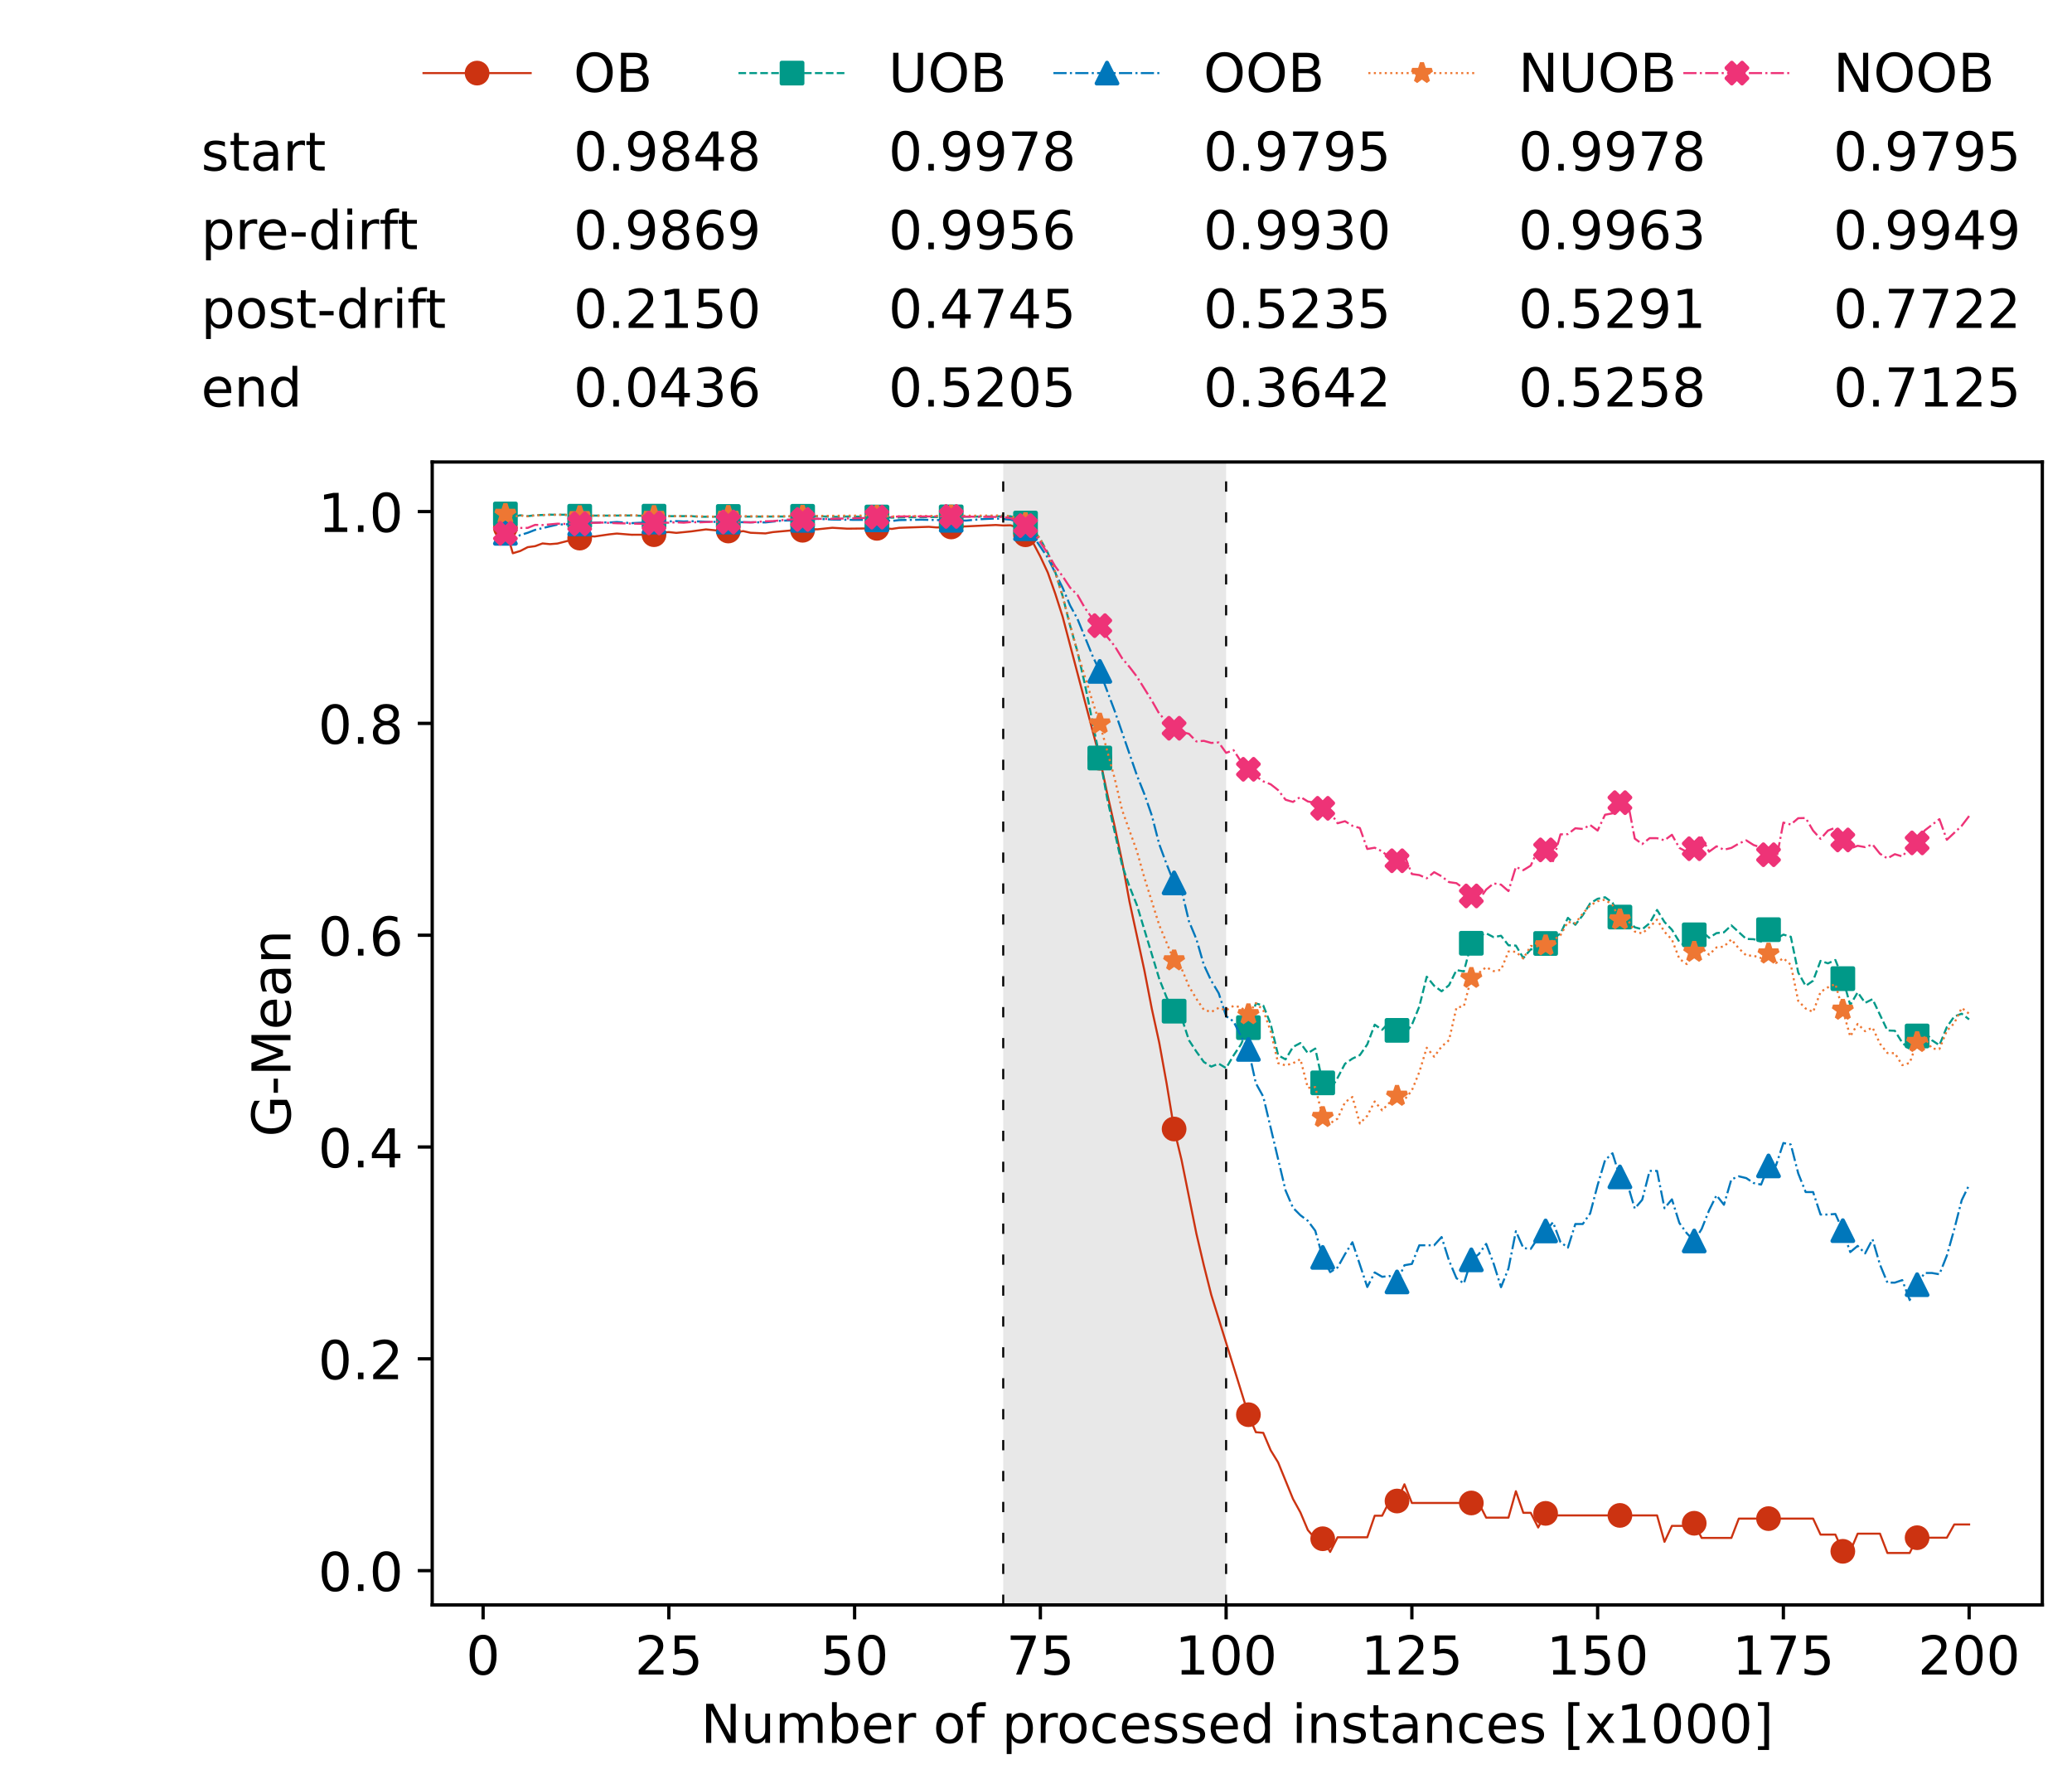 <?xml version="1.0" encoding="utf-8" standalone="no"?>
<!DOCTYPE svg PUBLIC "-//W3C//DTD SVG 1.1//EN"
  "http://www.w3.org/Graphics/SVG/1.1/DTD/svg11.dtd">
<!-- Created with matplotlib (https://matplotlib.org/) -->
<svg height="432.615pt" version="1.1" viewBox="0 0 502.65 432.615" width="502.65pt" xmlns="http://www.w3.org/2000/svg" xmlns:xlink="http://www.w3.org/1999/xlink">
 <defs>
  <style type="text/css">*{stroke-linecap:butt;stroke-linejoin:round;}</style>
 </defs>
 <g id="figure_1">
  <g id="patch_1">
   <path d="M 0 432.615 
L 502.65 432.615 
L 502.65 0 
L 0 0 
z
" style="fill:#ffffff;"/>
  </g>
  <g id="axes_1">
   <g id="patch_2">
    <path d="M 104.85 389.252 
L 495.45 389.252 
L 495.45 112.052 
L 104.85 112.052 
z
" style="fill:#ffffff;"/>
   </g>
   <g id="patch_3">
    <path clip-path="url(#pcf266e2ff5)" d="M 297.446 389.252 
L 297.446 112.052 
L 243.372 112.052 
L 243.372 389.252 
z
" style="fill:#d3d3d3;opacity:0.5;"/>
   </g>
   <g id="matplotlib.axis_1">
    <g id="xtick_1">
     <g id="line2d_1">
      <defs>
       <path d="M 0 0 
L 0 3.5 
" id="m0d56e82eaf" style="stroke:#000000;stroke-width:0.8;"/>
      </defs>
      <g>
       <use style="stroke:#000000;stroke-width:0.8;" x="117.197" xlink:href="#m0d56e82eaf" y="389.252"/>
      </g>
     </g>
     <g id="text_1">
      <!-- 0 -->
      <g transform="translate(113.061 406.13)scale(0.13 -0.13)">
       <defs>
        <path d="M 31.781 66.406 
Q 24.172 66.406 20.328 58.906 
Q 16.5 51.422 16.5 36.375 
Q 16.5 21.391 20.328 13.891 
Q 24.172 6.391 31.781 6.391 
Q 39.453 6.391 43.281 13.891 
Q 47.125 21.391 47.125 36.375 
Q 47.125 51.422 43.281 58.906 
Q 39.453 66.406 31.781 66.406 
z
M 31.781 74.219 
Q 44.047 74.219 50.516 64.516 
Q 56.984 54.828 56.984 36.375 
Q 56.984 17.969 50.516 8.266 
Q 44.047 -1.422 31.781 -1.422 
Q 19.531 -1.422 13.062 8.266 
Q 6.594 17.969 6.594 36.375 
Q 6.594 54.828 13.062 64.516 
Q 19.531 74.219 31.781 74.219 
z
" id="DejaVuSans-48"/>
       </defs>
       <use xlink:href="#DejaVuSans-48"/>
      </g>
     </g>
    </g>
    <g id="xtick_2">
     <g id="line2d_2">
      <g>
       <use style="stroke:#000000;stroke-width:0.8;" x="162.259" xlink:href="#m0d56e82eaf" y="389.252"/>
      </g>
     </g>
     <g id="text_2">
      <!-- 25 -->
      <g transform="translate(153.988 406.13)scale(0.13 -0.13)">
       <defs>
        <path d="M 19.188 8.297 
L 53.609 8.297 
L 53.609 0 
L 7.328 0 
L 7.328 8.297 
Q 12.938 14.109 22.625 23.891 
Q 32.328 33.688 34.812 36.531 
Q 39.547 41.844 41.422 45.531 
Q 43.312 49.219 43.312 52.781 
Q 43.312 58.594 39.234 62.25 
Q 35.156 65.922 28.609 65.922 
Q 23.969 65.922 18.812 64.312 
Q 13.672 62.703 7.812 59.422 
L 7.812 69.391 
Q 13.766 71.781 18.938 73 
Q 24.125 74.219 28.422 74.219 
Q 39.75 74.219 46.484 68.547 
Q 53.219 62.891 53.219 53.422 
Q 53.219 48.922 51.531 44.891 
Q 49.859 40.875 45.406 35.406 
Q 44.188 33.984 37.641 27.219 
Q 31.109 20.453 19.188 8.297 
z
" id="DejaVuSans-50"/>
        <path d="M 10.797 72.906 
L 49.516 72.906 
L 49.516 64.594 
L 19.828 64.594 
L 19.828 46.734 
Q 21.969 47.469 24.109 47.828 
Q 26.266 48.188 28.422 48.188 
Q 40.625 48.188 47.75 41.5 
Q 54.891 34.812 54.891 23.391 
Q 54.891 11.625 47.562 5.094 
Q 40.234 -1.422 26.906 -1.422 
Q 22.312 -1.422 17.547 -0.641 
Q 12.797 0.141 7.719 1.703 
L 7.719 11.625 
Q 12.109 9.234 16.797 8.062 
Q 21.484 6.891 26.703 6.891 
Q 35.156 6.891 40.078 11.328 
Q 45.016 15.766 45.016 23.391 
Q 45.016 31 40.078 35.438 
Q 35.156 39.891 26.703 39.891 
Q 22.75 39.891 18.812 39.016 
Q 14.891 38.141 10.797 36.281 
z
" id="DejaVuSans-53"/>
       </defs>
       <use xlink:href="#DejaVuSans-50"/>
       <use x="63.623" xlink:href="#DejaVuSans-53"/>
      </g>
     </g>
    </g>
    <g id="xtick_3">
     <g id="line2d_3">
      <g>
       <use style="stroke:#000000;stroke-width:0.8;" x="207.322" xlink:href="#m0d56e82eaf" y="389.252"/>
      </g>
     </g>
     <g id="text_3">
      <!-- 50 -->
      <g transform="translate(199.05 406.13)scale(0.13 -0.13)">
       <use xlink:href="#DejaVuSans-53"/>
       <use x="63.623" xlink:href="#DejaVuSans-48"/>
      </g>
     </g>
    </g>
    <g id="xtick_4">
     <g id="line2d_4">
      <g>
       <use style="stroke:#000000;stroke-width:0.8;" x="252.384" xlink:href="#m0d56e82eaf" y="389.252"/>
      </g>
     </g>
     <g id="text_4">
      <!-- 75 -->
      <g transform="translate(244.113 406.13)scale(0.13 -0.13)">
       <defs>
        <path d="M 8.203 72.906 
L 55.078 72.906 
L 55.078 68.703 
L 28.609 0 
L 18.312 0 
L 43.219 64.594 
L 8.203 64.594 
z
" id="DejaVuSans-55"/>
       </defs>
       <use xlink:href="#DejaVuSans-55"/>
       <use x="63.623" xlink:href="#DejaVuSans-53"/>
      </g>
     </g>
    </g>
    <g id="xtick_5">
     <g id="line2d_5">
      <g>
       <use style="stroke:#000000;stroke-width:0.8;" x="297.446" xlink:href="#m0d56e82eaf" y="389.252"/>
      </g>
     </g>
     <g id="text_5">
      <!-- 100 -->
      <g transform="translate(285.039 406.13)scale(0.13 -0.13)">
       <defs>
        <path d="M 12.406 8.297 
L 28.516 8.297 
L 28.516 63.922 
L 10.984 60.406 
L 10.984 69.391 
L 28.422 72.906 
L 38.281 72.906 
L 38.281 8.297 
L 54.391 8.297 
L 54.391 0 
L 12.406 0 
z
" id="DejaVuSans-49"/>
       </defs>
       <use xlink:href="#DejaVuSans-49"/>
       <use x="63.623" xlink:href="#DejaVuSans-48"/>
       <use x="127.246" xlink:href="#DejaVuSans-48"/>
      </g>
     </g>
    </g>
    <g id="xtick_6">
     <g id="line2d_6">
      <g>
       <use style="stroke:#000000;stroke-width:0.8;" x="342.509" xlink:href="#m0d56e82eaf" y="389.252"/>
      </g>
     </g>
     <g id="text_6">
      <!-- 125 -->
      <g transform="translate(330.102 406.13)scale(0.13 -0.13)">
       <use xlink:href="#DejaVuSans-49"/>
       <use x="63.623" xlink:href="#DejaVuSans-50"/>
       <use x="127.246" xlink:href="#DejaVuSans-53"/>
      </g>
     </g>
    </g>
    <g id="xtick_7">
     <g id="line2d_7">
      <g>
       <use style="stroke:#000000;stroke-width:0.8;" x="387.571" xlink:href="#m0d56e82eaf" y="389.252"/>
      </g>
     </g>
     <g id="text_7">
      <!-- 150 -->
      <g transform="translate(375.164 406.13)scale(0.13 -0.13)">
       <use xlink:href="#DejaVuSans-49"/>
       <use x="63.623" xlink:href="#DejaVuSans-53"/>
       <use x="127.246" xlink:href="#DejaVuSans-48"/>
      </g>
     </g>
    </g>
    <g id="xtick_8">
     <g id="line2d_8">
      <g>
       <use style="stroke:#000000;stroke-width:0.8;" x="432.633" xlink:href="#m0d56e82eaf" y="389.252"/>
      </g>
     </g>
     <g id="text_8">
      <!-- 175 -->
      <g transform="translate(420.226 406.13)scale(0.13 -0.13)">
       <use xlink:href="#DejaVuSans-49"/>
       <use x="63.623" xlink:href="#DejaVuSans-55"/>
       <use x="127.246" xlink:href="#DejaVuSans-53"/>
      </g>
     </g>
    </g>
    <g id="xtick_9">
     <g id="line2d_9">
      <g>
       <use style="stroke:#000000;stroke-width:0.8;" x="477.695" xlink:href="#m0d56e82eaf" y="389.252"/>
      </g>
     </g>
     <g id="text_9">
      <!-- 200 -->
      <g transform="translate(465.289 406.13)scale(0.13 -0.13)">
       <use xlink:href="#DejaVuSans-50"/>
       <use x="63.623" xlink:href="#DejaVuSans-48"/>
       <use x="127.246" xlink:href="#DejaVuSans-48"/>
      </g>
     </g>
    </g>
    <g id="text_10">
     <!-- Number of processed instances [x1000] -->
     <g transform="translate(170.025 422.711)scale(0.13 -0.13)">
      <defs>
       <path d="M 9.812 72.906 
L 23.094 72.906 
L 55.422 11.922 
L 55.422 72.906 
L 64.984 72.906 
L 64.984 0 
L 51.703 0 
L 19.391 60.984 
L 19.391 0 
L 9.812 0 
z
" id="DejaVuSans-78"/>
       <path d="M 8.5 21.578 
L 8.5 54.688 
L 17.484 54.688 
L 17.484 21.922 
Q 17.484 14.156 20.5 10.266 
Q 23.531 6.391 29.594 6.391 
Q 36.859 6.391 41.078 11.031 
Q 45.312 15.672 45.312 23.688 
L 45.312 54.688 
L 54.297 54.688 
L 54.297 0 
L 45.312 0 
L 45.312 8.406 
Q 42.047 3.422 37.719 1 
Q 33.406 -1.422 27.688 -1.422 
Q 18.266 -1.422 13.375 4.438 
Q 8.5 10.297 8.5 21.578 
z
M 31.109 56 
z
" id="DejaVuSans-117"/>
       <path d="M 52 44.188 
Q 55.375 50.25 60.062 53.125 
Q 64.75 56 71.094 56 
Q 79.641 56 84.281 50.016 
Q 88.922 44.047 88.922 33.016 
L 88.922 0 
L 79.891 0 
L 79.891 32.719 
Q 79.891 40.578 77.094 44.375 
Q 74.312 48.188 68.609 48.188 
Q 61.625 48.188 57.562 43.547 
Q 53.516 38.922 53.516 30.906 
L 53.516 0 
L 44.484 0 
L 44.484 32.719 
Q 44.484 40.625 41.703 44.406 
Q 38.922 48.188 33.109 48.188 
Q 26.219 48.188 22.156 43.531 
Q 18.109 38.875 18.109 30.906 
L 18.109 0 
L 9.078 0 
L 9.078 54.688 
L 18.109 54.688 
L 18.109 46.188 
Q 21.188 51.219 25.484 53.609 
Q 29.781 56 35.688 56 
Q 41.656 56 45.828 52.969 
Q 50 49.953 52 44.188 
z
" id="DejaVuSans-109"/>
       <path d="M 48.688 27.297 
Q 48.688 37.203 44.609 42.844 
Q 40.531 48.484 33.406 48.484 
Q 26.266 48.484 22.188 42.844 
Q 18.109 37.203 18.109 27.297 
Q 18.109 17.391 22.188 11.75 
Q 26.266 6.109 33.406 6.109 
Q 40.531 6.109 44.609 11.75 
Q 48.688 17.391 48.688 27.297 
z
M 18.109 46.391 
Q 20.953 51.266 25.266 53.625 
Q 29.594 56 35.594 56 
Q 45.562 56 51.781 48.094 
Q 58.016 40.188 58.016 27.297 
Q 58.016 14.406 51.781 6.484 
Q 45.562 -1.422 35.594 -1.422 
Q 29.594 -1.422 25.266 0.953 
Q 20.953 3.328 18.109 8.203 
L 18.109 0 
L 9.078 0 
L 9.078 75.984 
L 18.109 75.984 
z
" id="DejaVuSans-98"/>
       <path d="M 56.203 29.594 
L 56.203 25.203 
L 14.891 25.203 
Q 15.484 15.922 20.484 11.062 
Q 25.484 6.203 34.422 6.203 
Q 39.594 6.203 44.453 7.469 
Q 49.312 8.734 54.109 11.281 
L 54.109 2.781 
Q 49.266 0.734 44.188 -0.344 
Q 39.109 -1.422 33.891 -1.422 
Q 20.797 -1.422 13.156 6.188 
Q 5.516 13.812 5.516 26.812 
Q 5.516 40.234 12.766 48.109 
Q 20.016 56 32.328 56 
Q 43.359 56 49.781 48.891 
Q 56.203 41.797 56.203 29.594 
z
M 47.219 32.234 
Q 47.125 39.594 43.094 43.984 
Q 39.062 48.391 32.422 48.391 
Q 24.906 48.391 20.391 44.141 
Q 15.875 39.891 15.188 32.172 
z
" id="DejaVuSans-101"/>
       <path d="M 41.109 46.297 
Q 39.594 47.172 37.812 47.578 
Q 36.031 48 33.891 48 
Q 26.266 48 22.188 43.047 
Q 18.109 38.094 18.109 28.812 
L 18.109 0 
L 9.078 0 
L 9.078 54.688 
L 18.109 54.688 
L 18.109 46.188 
Q 20.953 51.172 25.484 53.578 
Q 30.031 56 36.531 56 
Q 37.453 56 38.578 55.875 
Q 39.703 55.766 41.062 55.516 
z
" id="DejaVuSans-114"/>
       <path id="DejaVuSans-32"/>
       <path d="M 30.609 48.391 
Q 23.391 48.391 19.188 42.75 
Q 14.984 37.109 14.984 27.297 
Q 14.984 17.484 19.156 11.844 
Q 23.344 6.203 30.609 6.203 
Q 37.797 6.203 41.984 11.859 
Q 46.188 17.531 46.188 27.297 
Q 46.188 37.016 41.984 42.703 
Q 37.797 48.391 30.609 48.391 
z
M 30.609 56 
Q 42.328 56 49.016 48.375 
Q 55.719 40.766 55.719 27.297 
Q 55.719 13.875 49.016 6.219 
Q 42.328 -1.422 30.609 -1.422 
Q 18.844 -1.422 12.172 6.219 
Q 5.516 13.875 5.516 27.297 
Q 5.516 40.766 12.172 48.375 
Q 18.844 56 30.609 56 
z
" id="DejaVuSans-111"/>
       <path d="M 37.109 75.984 
L 37.109 68.5 
L 28.516 68.5 
Q 23.688 68.5 21.797 66.547 
Q 19.922 64.594 19.922 59.516 
L 19.922 54.688 
L 34.719 54.688 
L 34.719 47.703 
L 19.922 47.703 
L 19.922 0 
L 10.891 0 
L 10.891 47.703 
L 2.297 47.703 
L 2.297 54.688 
L 10.891 54.688 
L 10.891 58.5 
Q 10.891 67.625 15.141 71.797 
Q 19.391 75.984 28.609 75.984 
z
" id="DejaVuSans-102"/>
       <path d="M 18.109 8.203 
L 18.109 -20.797 
L 9.078 -20.797 
L 9.078 54.688 
L 18.109 54.688 
L 18.109 46.391 
Q 20.953 51.266 25.266 53.625 
Q 29.594 56 35.594 56 
Q 45.562 56 51.781 48.094 
Q 58.016 40.188 58.016 27.297 
Q 58.016 14.406 51.781 6.484 
Q 45.562 -1.422 35.594 -1.422 
Q 29.594 -1.422 25.266 0.953 
Q 20.953 3.328 18.109 8.203 
z
M 48.688 27.297 
Q 48.688 37.203 44.609 42.844 
Q 40.531 48.484 33.406 48.484 
Q 26.266 48.484 22.188 42.844 
Q 18.109 37.203 18.109 27.297 
Q 18.109 17.391 22.188 11.75 
Q 26.266 6.109 33.406 6.109 
Q 40.531 6.109 44.609 11.75 
Q 48.688 17.391 48.688 27.297 
z
" id="DejaVuSans-112"/>
       <path d="M 48.781 52.594 
L 48.781 44.188 
Q 44.969 46.297 41.141 47.344 
Q 37.312 48.391 33.406 48.391 
Q 24.656 48.391 19.812 42.844 
Q 14.984 37.312 14.984 27.297 
Q 14.984 17.281 19.812 11.734 
Q 24.656 6.203 33.406 6.203 
Q 37.312 6.203 41.141 7.25 
Q 44.969 8.297 48.781 10.406 
L 48.781 2.094 
Q 45.016 0.344 40.984 -0.531 
Q 36.969 -1.422 32.422 -1.422 
Q 20.062 -1.422 12.781 6.344 
Q 5.516 14.109 5.516 27.297 
Q 5.516 40.672 12.859 48.328 
Q 20.219 56 33.016 56 
Q 37.156 56 41.109 55.141 
Q 45.062 54.297 48.781 52.594 
z
" id="DejaVuSans-99"/>
       <path d="M 44.281 53.078 
L 44.281 44.578 
Q 40.484 46.531 36.375 47.5 
Q 32.281 48.484 27.875 48.484 
Q 21.188 48.484 17.844 46.438 
Q 14.5 44.391 14.5 40.281 
Q 14.5 37.156 16.891 35.375 
Q 19.281 33.594 26.516 31.984 
L 29.594 31.297 
Q 39.156 29.25 43.188 25.516 
Q 47.219 21.781 47.219 15.094 
Q 47.219 7.469 41.188 3.016 
Q 35.156 -1.422 24.609 -1.422 
Q 20.219 -1.422 15.453 -0.562 
Q 10.688 0.297 5.422 2 
L 5.422 11.281 
Q 10.406 8.688 15.234 7.391 
Q 20.062 6.109 24.812 6.109 
Q 31.156 6.109 34.562 8.281 
Q 37.984 10.453 37.984 14.406 
Q 37.984 18.062 35.516 20.016 
Q 33.062 21.969 24.703 23.781 
L 21.578 24.516 
Q 13.234 26.266 9.516 29.906 
Q 5.812 33.547 5.812 39.891 
Q 5.812 47.609 11.281 51.797 
Q 16.75 56 26.812 56 
Q 31.781 56 36.172 55.266 
Q 40.578 54.547 44.281 53.078 
z
" id="DejaVuSans-115"/>
       <path d="M 45.406 46.391 
L 45.406 75.984 
L 54.391 75.984 
L 54.391 0 
L 45.406 0 
L 45.406 8.203 
Q 42.578 3.328 38.25 0.953 
Q 33.938 -1.422 27.875 -1.422 
Q 17.969 -1.422 11.734 6.484 
Q 5.516 14.406 5.516 27.297 
Q 5.516 40.188 11.734 48.094 
Q 17.969 56 27.875 56 
Q 33.938 56 38.25 53.625 
Q 42.578 51.266 45.406 46.391 
z
M 14.797 27.297 
Q 14.797 17.391 18.875 11.75 
Q 22.953 6.109 30.078 6.109 
Q 37.203 6.109 41.297 11.75 
Q 45.406 17.391 45.406 27.297 
Q 45.406 37.203 41.297 42.844 
Q 37.203 48.484 30.078 48.484 
Q 22.953 48.484 18.875 42.844 
Q 14.797 37.203 14.797 27.297 
z
" id="DejaVuSans-100"/>
       <path d="M 9.422 54.688 
L 18.406 54.688 
L 18.406 0 
L 9.422 0 
z
M 9.422 75.984 
L 18.406 75.984 
L 18.406 64.594 
L 9.422 64.594 
z
" id="DejaVuSans-105"/>
       <path d="M 54.891 33.016 
L 54.891 0 
L 45.906 0 
L 45.906 32.719 
Q 45.906 40.484 42.875 44.328 
Q 39.844 48.188 33.797 48.188 
Q 26.516 48.188 22.312 43.547 
Q 18.109 38.922 18.109 30.906 
L 18.109 0 
L 9.078 0 
L 9.078 54.688 
L 18.109 54.688 
L 18.109 46.188 
Q 21.344 51.125 25.703 53.562 
Q 30.078 56 35.797 56 
Q 45.219 56 50.047 50.172 
Q 54.891 44.344 54.891 33.016 
z
" id="DejaVuSans-110"/>
       <path d="M 18.312 70.219 
L 18.312 54.688 
L 36.812 54.688 
L 36.812 47.703 
L 18.312 47.703 
L 18.312 18.016 
Q 18.312 11.328 20.141 9.422 
Q 21.969 7.516 27.594 7.516 
L 36.812 7.516 
L 36.812 0 
L 27.594 0 
Q 17.188 0 13.234 3.875 
Q 9.281 7.766 9.281 18.016 
L 9.281 47.703 
L 2.688 47.703 
L 2.688 54.688 
L 9.281 54.688 
L 9.281 70.219 
z
" id="DejaVuSans-116"/>
       <path d="M 34.281 27.484 
Q 23.391 27.484 19.188 25 
Q 14.984 22.516 14.984 16.5 
Q 14.984 11.719 18.141 8.906 
Q 21.297 6.109 26.703 6.109 
Q 34.188 6.109 38.703 11.406 
Q 43.219 16.703 43.219 25.484 
L 43.219 27.484 
z
M 52.203 31.203 
L 52.203 0 
L 43.219 0 
L 43.219 8.297 
Q 40.141 3.328 35.547 0.953 
Q 30.953 -1.422 24.312 -1.422 
Q 15.922 -1.422 10.953 3.297 
Q 6 8.016 6 15.922 
Q 6 25.141 12.172 29.828 
Q 18.359 34.516 30.609 34.516 
L 43.219 34.516 
L 43.219 35.406 
Q 43.219 41.609 39.141 45 
Q 35.062 48.391 27.688 48.391 
Q 23 48.391 18.547 47.266 
Q 14.109 46.141 10.016 43.891 
L 10.016 52.203 
Q 14.938 54.109 19.578 55.047 
Q 24.219 56 28.609 56 
Q 40.484 56 46.344 49.844 
Q 52.203 43.703 52.203 31.203 
z
" id="DejaVuSans-97"/>
       <path d="M 8.594 75.984 
L 29.297 75.984 
L 29.297 69 
L 17.578 69 
L 17.578 -6.203 
L 29.297 -6.203 
L 29.297 -13.188 
L 8.594 -13.188 
z
" id="DejaVuSans-91"/>
       <path d="M 54.891 54.688 
L 35.109 28.078 
L 55.906 0 
L 45.312 0 
L 29.391 21.484 
L 13.484 0 
L 2.875 0 
L 24.125 28.609 
L 4.688 54.688 
L 15.281 54.688 
L 29.781 35.203 
L 44.281 54.688 
z
" id="DejaVuSans-120"/>
       <path d="M 30.422 75.984 
L 30.422 -13.188 
L 9.719 -13.188 
L 9.719 -6.203 
L 21.391 -6.203 
L 21.391 69 
L 9.719 69 
L 9.719 75.984 
z
" id="DejaVuSans-93"/>
      </defs>
      <use xlink:href="#DejaVuSans-78"/>
      <use x="74.805" xlink:href="#DejaVuSans-117"/>
      <use x="138.184" xlink:href="#DejaVuSans-109"/>
      <use x="235.596" xlink:href="#DejaVuSans-98"/>
      <use x="299.072" xlink:href="#DejaVuSans-101"/>
      <use x="360.596" xlink:href="#DejaVuSans-114"/>
      <use x="401.709" xlink:href="#DejaVuSans-32"/>
      <use x="433.496" xlink:href="#DejaVuSans-111"/>
      <use x="494.678" xlink:href="#DejaVuSans-102"/>
      <use x="529.883" xlink:href="#DejaVuSans-32"/>
      <use x="561.67" xlink:href="#DejaVuSans-112"/>
      <use x="625.146" xlink:href="#DejaVuSans-114"/>
      <use x="664.01" xlink:href="#DejaVuSans-111"/>
      <use x="725.191" xlink:href="#DejaVuSans-99"/>
      <use x="780.172" xlink:href="#DejaVuSans-101"/>
      <use x="841.695" xlink:href="#DejaVuSans-115"/>
      <use x="893.795" xlink:href="#DejaVuSans-115"/>
      <use x="945.895" xlink:href="#DejaVuSans-101"/>
      <use x="1007.418" xlink:href="#DejaVuSans-100"/>
      <use x="1070.895" xlink:href="#DejaVuSans-32"/>
      <use x="1102.682" xlink:href="#DejaVuSans-105"/>
      <use x="1130.465" xlink:href="#DejaVuSans-110"/>
      <use x="1193.844" xlink:href="#DejaVuSans-115"/>
      <use x="1245.943" xlink:href="#DejaVuSans-116"/>
      <use x="1285.152" xlink:href="#DejaVuSans-97"/>
      <use x="1346.432" xlink:href="#DejaVuSans-110"/>
      <use x="1409.811" xlink:href="#DejaVuSans-99"/>
      <use x="1464.791" xlink:href="#DejaVuSans-101"/>
      <use x="1526.314" xlink:href="#DejaVuSans-115"/>
      <use x="1578.414" xlink:href="#DejaVuSans-32"/>
      <use x="1610.201" xlink:href="#DejaVuSans-91"/>
      <use x="1649.215" xlink:href="#DejaVuSans-120"/>
      <use x="1708.395" xlink:href="#DejaVuSans-49"/>
      <use x="1772.018" xlink:href="#DejaVuSans-48"/>
      <use x="1835.641" xlink:href="#DejaVuSans-48"/>
      <use x="1899.264" xlink:href="#DejaVuSans-48"/>
      <use x="1962.887" xlink:href="#DejaVuSans-93"/>
     </g>
    </g>
   </g>
   <g id="matplotlib.axis_2">
    <g id="ytick_1">
     <g id="line2d_10">
      <defs>
       <path d="M 0 0 
L -3.5 0 
" id="m145c2c56e9" style="stroke:#000000;stroke-width:0.8;"/>
      </defs>
      <g>
       <use style="stroke:#000000;stroke-width:0.8;" x="104.85" xlink:href="#m145c2c56e9" y="380.933"/>
      </g>
     </g>
     <g id="text_11">
      <!-- 0.0 -->
      <g transform="translate(77.176 385.872)scale(0.13 -0.13)">
       <defs>
        <path d="M 10.688 12.406 
L 21 12.406 
L 21 0 
L 10.688 0 
z
" id="DejaVuSans-46"/>
       </defs>
       <use xlink:href="#DejaVuSans-48"/>
       <use x="63.623" xlink:href="#DejaVuSans-46"/>
       <use x="95.41" xlink:href="#DejaVuSans-48"/>
      </g>
     </g>
    </g>
    <g id="ytick_2">
     <g id="line2d_11">
      <g>
       <use style="stroke:#000000;stroke-width:0.8;" x="104.85" xlink:href="#m145c2c56e9" y="329.561"/>
      </g>
     </g>
     <g id="text_12">
      <!-- 0.2 -->
      <g transform="translate(77.176 334.5)scale(0.13 -0.13)">
       <use xlink:href="#DejaVuSans-48"/>
       <use x="63.623" xlink:href="#DejaVuSans-46"/>
       <use x="95.41" xlink:href="#DejaVuSans-50"/>
      </g>
     </g>
    </g>
    <g id="ytick_3">
     <g id="line2d_12">
      <g>
       <use style="stroke:#000000;stroke-width:0.8;" x="104.85" xlink:href="#m145c2c56e9" y="278.19"/>
      </g>
     </g>
     <g id="text_13">
      <!-- 0.4 -->
      <g transform="translate(77.176 283.129)scale(0.13 -0.13)">
       <defs>
        <path d="M 37.797 64.312 
L 12.891 25.391 
L 37.797 25.391 
z
M 35.203 72.906 
L 47.609 72.906 
L 47.609 25.391 
L 58.016 25.391 
L 58.016 17.188 
L 47.609 17.188 
L 47.609 0 
L 37.797 0 
L 37.797 17.188 
L 4.891 17.188 
L 4.891 26.703 
z
" id="DejaVuSans-52"/>
       </defs>
       <use xlink:href="#DejaVuSans-48"/>
       <use x="63.623" xlink:href="#DejaVuSans-46"/>
       <use x="95.41" xlink:href="#DejaVuSans-52"/>
      </g>
     </g>
    </g>
    <g id="ytick_4">
     <g id="line2d_13">
      <g>
       <use style="stroke:#000000;stroke-width:0.8;" x="104.85" xlink:href="#m145c2c56e9" y="226.819"/>
      </g>
     </g>
     <g id="text_14">
      <!-- 0.6 -->
      <g transform="translate(77.176 231.758)scale(0.13 -0.13)">
       <defs>
        <path d="M 33.016 40.375 
Q 26.375 40.375 22.484 35.828 
Q 18.609 31.297 18.609 23.391 
Q 18.609 15.531 22.484 10.953 
Q 26.375 6.391 33.016 6.391 
Q 39.656 6.391 43.531 10.953 
Q 47.406 15.531 47.406 23.391 
Q 47.406 31.297 43.531 35.828 
Q 39.656 40.375 33.016 40.375 
z
M 52.594 71.297 
L 52.594 62.312 
Q 48.875 64.062 45.094 64.984 
Q 41.312 65.922 37.594 65.922 
Q 27.828 65.922 22.672 59.328 
Q 17.531 52.734 16.797 39.406 
Q 19.672 43.656 24.016 45.922 
Q 28.375 48.188 33.594 48.188 
Q 44.578 48.188 50.953 41.516 
Q 57.328 34.859 57.328 23.391 
Q 57.328 12.156 50.688 5.359 
Q 44.047 -1.422 33.016 -1.422 
Q 20.359 -1.422 13.672 8.266 
Q 6.984 17.969 6.984 36.375 
Q 6.984 53.656 15.188 63.938 
Q 23.391 74.219 37.203 74.219 
Q 40.922 74.219 44.703 73.484 
Q 48.484 72.75 52.594 71.297 
z
" id="DejaVuSans-54"/>
       </defs>
       <use xlink:href="#DejaVuSans-48"/>
       <use x="63.623" xlink:href="#DejaVuSans-46"/>
       <use x="95.41" xlink:href="#DejaVuSans-54"/>
      </g>
     </g>
    </g>
    <g id="ytick_5">
     <g id="line2d_14">
      <g>
       <use style="stroke:#000000;stroke-width:0.8;" x="104.85" xlink:href="#m145c2c56e9" y="175.447"/>
      </g>
     </g>
     <g id="text_15">
      <!-- 0.8 -->
      <g transform="translate(77.176 180.386)scale(0.13 -0.13)">
       <defs>
        <path d="M 31.781 34.625 
Q 24.75 34.625 20.719 30.859 
Q 16.703 27.094 16.703 20.516 
Q 16.703 13.922 20.719 10.156 
Q 24.75 6.391 31.781 6.391 
Q 38.812 6.391 42.859 10.172 
Q 46.922 13.969 46.922 20.516 
Q 46.922 27.094 42.891 30.859 
Q 38.875 34.625 31.781 34.625 
z
M 21.922 38.812 
Q 15.578 40.375 12.031 44.719 
Q 8.5 49.078 8.5 55.328 
Q 8.5 64.062 14.719 69.141 
Q 20.953 74.219 31.781 74.219 
Q 42.672 74.219 48.875 69.141 
Q 55.078 64.062 55.078 55.328 
Q 55.078 49.078 51.531 44.719 
Q 48 40.375 41.703 38.812 
Q 48.828 37.156 52.797 32.312 
Q 56.781 27.484 56.781 20.516 
Q 56.781 9.906 50.312 4.234 
Q 43.844 -1.422 31.781 -1.422 
Q 19.734 -1.422 13.25 4.234 
Q 6.781 9.906 6.781 20.516 
Q 6.781 27.484 10.781 32.312 
Q 14.797 37.156 21.922 38.812 
z
M 18.312 54.391 
Q 18.312 48.734 21.844 45.562 
Q 25.391 42.391 31.781 42.391 
Q 38.141 42.391 41.719 45.562 
Q 45.312 48.734 45.312 54.391 
Q 45.312 60.062 41.719 63.234 
Q 38.141 66.406 31.781 66.406 
Q 25.391 66.406 21.844 63.234 
Q 18.312 60.062 18.312 54.391 
z
" id="DejaVuSans-56"/>
       </defs>
       <use xlink:href="#DejaVuSans-48"/>
       <use x="63.623" xlink:href="#DejaVuSans-46"/>
       <use x="95.41" xlink:href="#DejaVuSans-56"/>
      </g>
     </g>
    </g>
    <g id="ytick_6">
     <g id="line2d_15">
      <g>
       <use style="stroke:#000000;stroke-width:0.8;" x="104.85" xlink:href="#m145c2c56e9" y="124.076"/>
      </g>
     </g>
     <g id="text_16">
      <!-- 1.0 -->
      <g transform="translate(77.176 129.015)scale(0.13 -0.13)">
       <use xlink:href="#DejaVuSans-49"/>
       <use x="63.623" xlink:href="#DejaVuSans-46"/>
       <use x="95.41" xlink:href="#DejaVuSans-48"/>
      </g>
     </g>
    </g>
    <g id="text_17">
     <!-- G-Mean -->
     <g transform="translate(70.472 275.744)rotate(-90)scale(0.13 -0.13)">
      <defs>
       <path d="M 59.516 10.406 
L 59.516 29.984 
L 43.406 29.984 
L 43.406 38.094 
L 69.281 38.094 
L 69.281 6.781 
Q 63.578 2.734 56.688 0.656 
Q 49.812 -1.422 42 -1.422 
Q 24.906 -1.422 15.25 8.562 
Q 5.609 18.562 5.609 36.375 
Q 5.609 54.25 15.25 64.234 
Q 24.906 74.219 42 74.219 
Q 49.125 74.219 55.547 72.453 
Q 61.969 70.703 67.391 67.281 
L 67.391 56.781 
Q 61.922 61.422 55.766 63.766 
Q 49.609 66.109 42.828 66.109 
Q 29.438 66.109 22.719 58.641 
Q 16.016 51.172 16.016 36.375 
Q 16.016 21.625 22.719 14.156 
Q 29.438 6.688 42.828 6.688 
Q 48.047 6.688 52.141 7.594 
Q 56.25 8.5 59.516 10.406 
z
" id="DejaVuSans-71"/>
       <path d="M 4.891 31.391 
L 31.203 31.391 
L 31.203 23.391 
L 4.891 23.391 
z
" id="DejaVuSans-45"/>
       <path d="M 9.812 72.906 
L 24.516 72.906 
L 43.109 23.297 
L 61.812 72.906 
L 76.516 72.906 
L 76.516 0 
L 66.891 0 
L 66.891 64.016 
L 48.094 14.016 
L 38.188 14.016 
L 19.391 64.016 
L 19.391 0 
L 9.812 0 
z
" id="DejaVuSans-77"/>
      </defs>
      <use xlink:href="#DejaVuSans-71"/>
      <use x="77.49" xlink:href="#DejaVuSans-45"/>
      <use x="113.574" xlink:href="#DejaVuSans-77"/>
      <use x="199.854" xlink:href="#DejaVuSans-101"/>
      <use x="261.377" xlink:href="#DejaVuSans-97"/>
      <use x="322.656" xlink:href="#DejaVuSans-110"/>
     </g>
    </g>
   </g>
   <g id="line2d_16"/>
   <g id="line2d_17"/>
   <g id="line2d_18"/>
   <g id="line2d_19"/>
   <g id="line2d_20"/>
   <g id="line2d_21">
    <path clip-path="url(#pcf266e2ff5)" d="M 122.605 127.986 
L 124.407 134.182 
L 126.21 133.635 
L 128.012 132.708 
L 129.815 132.462 
L 131.617 131.8 
L 133.419 131.975 
L 135.222 131.829 
L 138.827 130.904 
L 140.629 130.508 
L 142.432 129.984 
L 144.234 130.118 
L 147.839 129.593 
L 149.642 129.403 
L 153.247 129.696 
L 158.654 129.679 
L 160.457 129.178 
L 162.259 129.042 
L 164.062 129.245 
L 167.667 128.885 
L 171.272 128.395 
L 178.482 129.101 
L 180.284 128.81 
L 182.087 129.216 
L 185.692 129.37 
L 187.494 129.053 
L 192.902 128.565 
L 194.704 128.61 
L 196.507 128.355 
L 198.309 128.374 
L 201.914 128.003 
L 205.519 128.22 
L 212.729 128.142 
L 214.532 128.088 
L 216.334 128.278 
L 218.137 128.012 
L 223.544 127.826 
L 225.347 127.773 
L 227.149 127.918 
L 228.952 127.941 
L 232.557 127.746 
L 241.569 127.326 
L 243.372 127.442 
L 245.174 127.399 
L 246.976 128.021 
L 248.779 129.701 
L 250.581 131.573 
L 252.384 135.002 
L 254.186 138.863 
L 255.989 143.964 
L 257.791 149.583 
L 266.804 183.889 
L 268.606 192.49 
L 270.409 200.427 
L 272.211 208.91 
L 274.014 218.731 
L 277.619 235.363 
L 279.421 244.672 
L 281.224 252.903 
L 283.026 262.85 
L 284.829 273.822 
L 286.631 281.323 
L 290.236 299.214 
L 292.039 306.89 
L 293.841 314.043 
L 302.854 343.112 
L 304.656 347.354 
L 306.459 347.513 
L 308.261 351.75 
L 310.064 354.692 
L 313.669 363.542 
L 315.471 366.822 
L 317.274 371.094 
L 319.076 373.197 
L 320.879 373.197 
L 322.681 376.401 
L 324.484 372.847 
L 331.694 372.847 
L 333.496 367.609 
L 335.299 367.609 
L 337.101 364.049 
L 338.904 364.049 
L 340.706 359.991 
L 342.509 364.523 
L 358.731 364.523 
L 360.533 368.078 
L 365.941 368.078 
L 367.743 361.669 
L 369.546 366.907 
L 371.348 366.907 
L 373.151 370.467 
L 374.953 367.042 
L 376.756 367.537 
L 401.991 367.537 
L 403.793 373.945 
L 405.596 370.073 
L 409.201 370.073 
L 411.003 369.441 
L 412.806 373.003 
L 420.016 373.003 
L 421.818 368.316 
L 439.843 368.316 
L 441.646 372.188 
L 445.251 372.188 
L 447.053 376.246 
L 448.856 376.246 
L 450.658 371.965 
L 456.066 371.965 
L 457.868 376.652 
L 463.276 376.652 
L 465.078 372.946 
L 472.288 372.946 
L 474.09 369.737 
L 477.695 369.737 
L 477.695 369.737 
" style="fill:none;stroke:#cc3311;stroke-linecap:square;stroke-width:0.5;"/>
    <defs>
     <path d="M 0 2.5 
C 0.663 2.5 1.299 2.237 1.768 1.768 
C 2.237 1.299 2.5 0.663 2.5 0 
C 2.5 -0.663 2.237 -1.299 1.768 -1.768 
C 1.299 -2.237 0.663 -2.5 0 -2.5 
C -0.663 -2.5 -1.299 -2.237 -1.768 -1.768 
C -2.237 -1.299 -2.5 -0.663 -2.5 0 
C -2.5 0.663 -2.237 1.299 -1.768 1.768 
C -1.299 2.237 -0.663 2.5 0 2.5 
z
" id="macc57b3e2e" style="stroke:#cc3311;"/>
    </defs>
    <g clip-path="url(#pcf266e2ff5)">
     <use style="fill:#cc3311;stroke:#cc3311;" x="122.605" xlink:href="#macc57b3e2e" y="127.986"/>
     <use style="fill:#cc3311;stroke:#cc3311;" x="140.629" xlink:href="#macc57b3e2e" y="130.508"/>
     <use style="fill:#cc3311;stroke:#cc3311;" x="158.654" xlink:href="#macc57b3e2e" y="129.679"/>
     <use style="fill:#cc3311;stroke:#cc3311;" x="176.679" xlink:href="#macc57b3e2e" y="128.788"/>
     <use style="fill:#cc3311;stroke:#cc3311;" x="194.704" xlink:href="#macc57b3e2e" y="128.61"/>
     <use style="fill:#cc3311;stroke:#cc3311;" x="212.729" xlink:href="#macc57b3e2e" y="128.142"/>
     <use style="fill:#cc3311;stroke:#cc3311;" x="230.754" xlink:href="#macc57b3e2e" y="127.805"/>
     <use style="fill:#cc3311;stroke:#cc3311;" x="248.779" xlink:href="#macc57b3e2e" y="129.701"/>
     <use style="fill:#cc3311;stroke:#cc3311;" x="266.804" xlink:href="#macc57b3e2e" y="183.889"/>
     <use style="fill:#cc3311;stroke:#cc3311;" x="284.829" xlink:href="#macc57b3e2e" y="273.822"/>
     <use style="fill:#cc3311;stroke:#cc3311;" x="302.854" xlink:href="#macc57b3e2e" y="343.112"/>
     <use style="fill:#cc3311;stroke:#cc3311;" x="320.879" xlink:href="#macc57b3e2e" y="373.197"/>
     <use style="fill:#cc3311;stroke:#cc3311;" x="338.904" xlink:href="#macc57b3e2e" y="364.049"/>
     <use style="fill:#cc3311;stroke:#cc3311;" x="356.928" xlink:href="#macc57b3e2e" y="364.523"/>
     <use style="fill:#cc3311;stroke:#cc3311;" x="374.953" xlink:href="#macc57b3e2e" y="367.042"/>
     <use style="fill:#cc3311;stroke:#cc3311;" x="392.978" xlink:href="#macc57b3e2e" y="367.537"/>
     <use style="fill:#cc3311;stroke:#cc3311;" x="411.003" xlink:href="#macc57b3e2e" y="369.441"/>
     <use style="fill:#cc3311;stroke:#cc3311;" x="429.028" xlink:href="#macc57b3e2e" y="368.316"/>
     <use style="fill:#cc3311;stroke:#cc3311;" x="447.053" xlink:href="#macc57b3e2e" y="376.246"/>
     <use style="fill:#cc3311;stroke:#cc3311;" x="465.078" xlink:href="#macc57b3e2e" y="372.946"/>
    </g>
   </g>
   <g id="line2d_22"/>
   <g id="line2d_23"/>
   <g id="line2d_24"/>
   <g id="line2d_25"/>
   <g id="line2d_26">
    <path clip-path="url(#pcf266e2ff5)" d="M 122.605 124.652 
L 124.407 125.358 
L 126.21 124.979 
L 128.012 125.187 
L 129.815 124.965 
L 133.419 124.832 
L 137.024 124.838 
L 140.629 125.2 
L 144.234 125.049 
L 147.839 125.049 
L 153.247 125.026 
L 158.654 125.187 
L 167.667 125.176 
L 169.469 125.332 
L 180.284 125.296 
L 191.099 125.271 
L 192.902 125.154 
L 194.704 125.219 
L 196.507 125.166 
L 203.717 125.375 
L 205.519 125.261 
L 214.532 125.392 
L 216.334 125.546 
L 219.939 125.457 
L 230.754 125.363 
L 243.372 125.214 
L 245.174 125.221 
L 246.976 125.769 
L 248.779 126.855 
L 250.581 128.39 
L 252.384 130.821 
L 254.186 134.063 
L 255.989 138.75 
L 257.791 144.581 
L 259.594 151.746 
L 261.396 158.097 
L 263.199 166.047 
L 266.804 183.849 
L 268.606 193.702 
L 272.211 209.821 
L 274.014 215.028 
L 275.816 219.546 
L 281.224 237.41 
L 283.026 241.949 
L 284.829 245.24 
L 286.631 246.801 
L 288.434 252.292 
L 290.236 255.054 
L 292.039 257.562 
L 293.841 258.686 
L 295.644 257.97 
L 297.446 259.05 
L 299.249 255.987 
L 301.051 253.291 
L 302.854 249.232 
L 304.656 243.368 
L 306.459 243.872 
L 308.261 248.4 
L 310.064 255.934 
L 311.866 256.938 
L 313.669 253.928 
L 315.471 252.974 
L 317.274 255.426 
L 319.076 254.307 
L 320.879 262.63 
L 322.681 264.417 
L 324.484 261.418 
L 326.286 257.995 
L 328.089 256.748 
L 329.891 255.897 
L 331.694 253.295 
L 333.496 248.521 
L 335.299 249.756 
L 337.101 247.88 
L 338.904 249.898 
L 340.706 250.821 
L 342.509 248.564 
L 344.311 244.121 
L 346.114 236.884 
L 347.916 239.081 
L 349.719 240.423 
L 351.521 238.943 
L 353.324 235.28 
L 355.126 235.596 
L 356.928 228.778 
L 358.731 226.954 
L 360.533 226.365 
L 362.336 227.288 
L 364.138 226.95 
L 365.941 229.262 
L 367.743 229.341 
L 369.546 232.365 
L 371.348 230.241 
L 373.151 230.36 
L 374.953 228.826 
L 378.558 226.425 
L 380.361 222.606 
L 382.163 224.288 
L 383.966 221.967 
L 385.768 219.089 
L 387.571 217.987 
L 389.373 217.616 
L 391.176 218.935 
L 392.978 222.42 
L 394.781 222.98 
L 396.583 224.898 
L 398.386 225.386 
L 400.188 223.915 
L 401.991 220.693 
L 403.793 223.622 
L 405.596 225.494 
L 407.398 228.429 
L 409.201 229.705 
L 411.003 226.731 
L 412.806 225.753 
L 414.608 227.448 
L 416.411 226.313 
L 418.213 226.116 
L 420.016 224.432 
L 423.621 227.724 
L 425.423 227.794 
L 427.226 228.358 
L 429.028 225.477 
L 430.831 227.727 
L 432.633 226.676 
L 434.436 227.194 
L 436.238 235.891 
L 438.041 239.114 
L 439.843 237.86 
L 441.646 233.047 
L 443.448 233.643 
L 445.251 232.84 
L 447.053 237.354 
L 448.856 243.75 
L 450.658 240.671 
L 452.461 243.232 
L 454.263 242.33 
L 457.868 249.918 
L 459.671 249.995 
L 461.473 252.892 
L 463.276 254.469 
L 465.078 251.259 
L 466.881 250.092 
L 468.683 252.298 
L 470.485 253.503 
L 472.288 249.092 
L 474.09 246.531 
L 475.893 245.857 
L 477.695 247.245 
L 477.695 247.245 
" style="fill:none;stroke:#009988;stroke-dasharray:1.85,0.8;stroke-dashoffset:0;stroke-width:0.5;"/>
    <defs>
     <path d="M -2.5 2.5 
L 2.5 2.5 
L 2.5 -2.5 
L -2.5 -2.5 
z
" id="mf2d7b54a7c" style="stroke:#009988;stroke-linejoin:miter;"/>
    </defs>
    <g clip-path="url(#pcf266e2ff5)">
     <use style="fill:#009988;stroke:#009988;stroke-linejoin:miter;" x="122.605" xlink:href="#mf2d7b54a7c" y="124.652"/>
     <use style="fill:#009988;stroke:#009988;stroke-linejoin:miter;" x="140.629" xlink:href="#mf2d7b54a7c" y="125.2"/>
     <use style="fill:#009988;stroke:#009988;stroke-linejoin:miter;" x="158.654" xlink:href="#mf2d7b54a7c" y="125.187"/>
     <use style="fill:#009988;stroke:#009988;stroke-linejoin:miter;" x="176.679" xlink:href="#mf2d7b54a7c" y="125.253"/>
     <use style="fill:#009988;stroke:#009988;stroke-linejoin:miter;" x="194.704" xlink:href="#mf2d7b54a7c" y="125.219"/>
     <use style="fill:#009988;stroke:#009988;stroke-linejoin:miter;" x="212.729" xlink:href="#mf2d7b54a7c" y="125.399"/>
     <use style="fill:#009988;stroke:#009988;stroke-linejoin:miter;" x="230.754" xlink:href="#mf2d7b54a7c" y="125.363"/>
     <use style="fill:#009988;stroke:#009988;stroke-linejoin:miter;" x="248.779" xlink:href="#mf2d7b54a7c" y="126.855"/>
     <use style="fill:#009988;stroke:#009988;stroke-linejoin:miter;" x="266.804" xlink:href="#mf2d7b54a7c" y="183.849"/>
     <use style="fill:#009988;stroke:#009988;stroke-linejoin:miter;" x="284.829" xlink:href="#mf2d7b54a7c" y="245.24"/>
     <use style="fill:#009988;stroke:#009988;stroke-linejoin:miter;" x="302.854" xlink:href="#mf2d7b54a7c" y="249.232"/>
     <use style="fill:#009988;stroke:#009988;stroke-linejoin:miter;" x="320.879" xlink:href="#mf2d7b54a7c" y="262.63"/>
     <use style="fill:#009988;stroke:#009988;stroke-linejoin:miter;" x="338.904" xlink:href="#mf2d7b54a7c" y="249.898"/>
     <use style="fill:#009988;stroke:#009988;stroke-linejoin:miter;" x="356.928" xlink:href="#mf2d7b54a7c" y="228.778"/>
     <use style="fill:#009988;stroke:#009988;stroke-linejoin:miter;" x="374.953" xlink:href="#mf2d7b54a7c" y="228.826"/>
     <use style="fill:#009988;stroke:#009988;stroke-linejoin:miter;" x="392.978" xlink:href="#mf2d7b54a7c" y="222.42"/>
     <use style="fill:#009988;stroke:#009988;stroke-linejoin:miter;" x="411.003" xlink:href="#mf2d7b54a7c" y="226.731"/>
     <use style="fill:#009988;stroke:#009988;stroke-linejoin:miter;" x="429.028" xlink:href="#mf2d7b54a7c" y="225.477"/>
     <use style="fill:#009988;stroke:#009988;stroke-linejoin:miter;" x="447.053" xlink:href="#mf2d7b54a7c" y="237.354"/>
     <use style="fill:#009988;stroke:#009988;stroke-linejoin:miter;" x="465.078" xlink:href="#mf2d7b54a7c" y="251.259"/>
    </g>
   </g>
   <g id="line2d_27"/>
   <g id="line2d_28"/>
   <g id="line2d_29"/>
   <g id="line2d_30"/>
   <g id="line2d_31">
    <path clip-path="url(#pcf266e2ff5)" d="M 122.605 129.346 
L 124.407 130.824 
L 126.21 129.772 
L 128.012 129.222 
L 129.815 128.513 
L 135.222 127.227 
L 138.827 127.118 
L 140.629 127.079 
L 142.432 126.841 
L 146.037 126.683 
L 147.839 126.726 
L 149.642 126.606 
L 153.247 126.881 
L 158.654 126.62 
L 162.259 126.459 
L 164.062 126.387 
L 165.864 126.477 
L 167.667 126.404 
L 171.272 126.529 
L 176.679 126.621 
L 185.692 126.704 
L 189.297 126.316 
L 196.507 125.98 
L 198.309 125.844 
L 201.914 126.006 
L 207.322 126.086 
L 212.729 126.086 
L 214.532 126.143 
L 216.334 126.357 
L 218.137 126.139 
L 221.742 126.08 
L 223.544 126.039 
L 228.952 126.172 
L 234.359 126.255 
L 237.964 125.923 
L 241.569 125.75 
L 245.174 126.023 
L 246.976 126.63 
L 250.581 129.948 
L 254.186 135.263 
L 257.791 142.576 
L 259.594 146.84 
L 261.396 150.131 
L 265.001 158.966 
L 266.804 162.837 
L 270.409 172.415 
L 275.816 188.079 
L 277.619 192.596 
L 279.421 197.772 
L 281.224 204.771 
L 283.026 209.616 
L 284.829 214.127 
L 286.631 215.881 
L 288.434 223.458 
L 290.236 227.772 
L 292.039 234.005 
L 293.841 237.871 
L 295.644 240.879 
L 297.446 246.457 
L 299.249 247.737 
L 301.051 251.345 
L 302.854 254.523 
L 304.656 262.725 
L 306.459 265.972 
L 311.866 288.727 
L 313.669 292.93 
L 315.471 294.738 
L 317.274 296.092 
L 319.076 298.506 
L 320.879 304.962 
L 322.681 308.532 
L 324.484 307.404 
L 326.286 304.173 
L 328.089 301.291 
L 331.694 312.144 
L 333.496 308.608 
L 335.299 309.666 
L 337.101 309.467 
L 338.904 310.912 
L 340.706 306.865 
L 342.509 306.544 
L 344.311 302.022 
L 347.916 302.022 
L 349.719 300.024 
L 351.521 305.738 
L 353.324 310.004 
L 355.126 311.285 
L 356.928 305.556 
L 358.731 304.183 
L 360.533 301.681 
L 362.336 306.456 
L 364.138 312.188 
L 365.941 307.654 
L 367.743 298.609 
L 369.546 302.698 
L 371.348 302.899 
L 373.151 300.196 
L 374.953 298.544 
L 376.756 296.434 
L 378.558 301.268 
L 380.361 302.588 
L 382.163 296.865 
L 383.966 296.865 
L 385.768 294.272 
L 387.571 287.424 
L 389.373 281.382 
L 391.176 279.71 
L 392.978 285.439 
L 394.781 287.071 
L 396.583 293.116 
L 398.386 290.988 
L 400.188 283.975 
L 401.991 283.991 
L 403.793 293.036 
L 405.596 290.881 
L 407.398 296.61 
L 409.201 299.11 
L 411.003 300.977 
L 412.806 298.076 
L 414.608 293.547 
L 416.411 289.898 
L 418.213 292.2 
L 420.016 286.039 
L 421.818 285.297 
L 423.621 285.727 
L 425.423 286.927 
L 427.226 287.305 
L 429.028 282.775 
L 430.831 282.685 
L 432.633 277.22 
L 434.436 277.583 
L 436.238 284.596 
L 438.041 289.113 
L 439.843 289.113 
L 441.646 294.576 
L 443.448 294.576 
L 445.251 294.424 
L 447.053 298.475 
L 448.856 303.677 
L 450.658 302.167 
L 452.461 303.994 
L 454.263 300.565 
L 456.066 306.725 
L 457.868 311.075 
L 459.671 311.084 
L 461.473 310.467 
L 463.276 315.313 
L 465.078 311.582 
L 466.881 308.737 
L 468.683 308.745 
L 470.485 309.058 
L 472.288 304.531 
L 474.09 298.119 
L 475.893 291.092 
L 477.695 287.398 
L 477.695 287.398 
" style="fill:none;stroke:#0077bb;stroke-dasharray:3.2,0.8,0.5,0.8;stroke-dashoffset:0;stroke-width:0.5;"/>
    <defs>
     <path d="M 0 -2.5 
L -2.5 2.5 
L 2.5 2.5 
z
" id="mf96a560ca7" style="stroke:#0077bb;stroke-linejoin:miter;"/>
    </defs>
    <g clip-path="url(#pcf266e2ff5)">
     <use style="fill:#0077bb;stroke:#0077bb;stroke-linejoin:miter;" x="122.605" xlink:href="#mf96a560ca7" y="129.346"/>
     <use style="fill:#0077bb;stroke:#0077bb;stroke-linejoin:miter;" x="140.629" xlink:href="#mf96a560ca7" y="127.079"/>
     <use style="fill:#0077bb;stroke:#0077bb;stroke-linejoin:miter;" x="158.654" xlink:href="#mf96a560ca7" y="126.62"/>
     <use style="fill:#0077bb;stroke:#0077bb;stroke-linejoin:miter;" x="176.679" xlink:href="#mf96a560ca7" y="126.621"/>
     <use style="fill:#0077bb;stroke:#0077bb;stroke-linejoin:miter;" x="194.704" xlink:href="#mf96a560ca7" y="126.201"/>
     <use style="fill:#0077bb;stroke:#0077bb;stroke-linejoin:miter;" x="212.729" xlink:href="#mf96a560ca7" y="126.086"/>
     <use style="fill:#0077bb;stroke:#0077bb;stroke-linejoin:miter;" x="230.754" xlink:href="#mf96a560ca7" y="126.182"/>
     <use style="fill:#0077bb;stroke:#0077bb;stroke-linejoin:miter;" x="248.779" xlink:href="#mf96a560ca7" y="128.24"/>
     <use style="fill:#0077bb;stroke:#0077bb;stroke-linejoin:miter;" x="266.804" xlink:href="#mf96a560ca7" y="162.837"/>
     <use style="fill:#0077bb;stroke:#0077bb;stroke-linejoin:miter;" x="284.829" xlink:href="#mf96a560ca7" y="214.127"/>
     <use style="fill:#0077bb;stroke:#0077bb;stroke-linejoin:miter;" x="302.854" xlink:href="#mf96a560ca7" y="254.523"/>
     <use style="fill:#0077bb;stroke:#0077bb;stroke-linejoin:miter;" x="320.879" xlink:href="#mf96a560ca7" y="304.962"/>
     <use style="fill:#0077bb;stroke:#0077bb;stroke-linejoin:miter;" x="338.904" xlink:href="#mf96a560ca7" y="310.912"/>
     <use style="fill:#0077bb;stroke:#0077bb;stroke-linejoin:miter;" x="356.928" xlink:href="#mf96a560ca7" y="305.556"/>
     <use style="fill:#0077bb;stroke:#0077bb;stroke-linejoin:miter;" x="374.953" xlink:href="#mf96a560ca7" y="298.544"/>
     <use style="fill:#0077bb;stroke:#0077bb;stroke-linejoin:miter;" x="392.978" xlink:href="#mf96a560ca7" y="285.439"/>
     <use style="fill:#0077bb;stroke:#0077bb;stroke-linejoin:miter;" x="411.003" xlink:href="#mf96a560ca7" y="300.977"/>
     <use style="fill:#0077bb;stroke:#0077bb;stroke-linejoin:miter;" x="429.028" xlink:href="#mf96a560ca7" y="282.775"/>
     <use style="fill:#0077bb;stroke:#0077bb;stroke-linejoin:miter;" x="447.053" xlink:href="#mf96a560ca7" y="298.475"/>
     <use style="fill:#0077bb;stroke:#0077bb;stroke-linejoin:miter;" x="465.078" xlink:href="#mf96a560ca7" y="311.582"/>
    </g>
   </g>
   <g id="line2d_32"/>
   <g id="line2d_33"/>
   <g id="line2d_34"/>
   <g id="line2d_35"/>
   <g id="line2d_36">
    <path clip-path="url(#pcf266e2ff5)" d="M 122.605 124.652 
L 124.407 125.358 
L 126.21 125.027 
L 128.012 125.223 
L 129.815 124.994 
L 133.419 124.852 
L 137.024 124.854 
L 140.629 125.213 
L 144.234 125.06 
L 147.839 125.058 
L 153.247 124.974 
L 160.457 125.158 
L 171.272 125.239 
L 173.074 125.293 
L 176.679 125.136 
L 185.692 125.234 
L 205.519 125.068 
L 209.124 125.036 
L 214.532 125.112 
L 216.334 125.266 
L 221.742 125.17 
L 227.149 125.127 
L 243.372 125.017 
L 245.174 125.214 
L 246.976 125.762 
L 248.779 126.852 
L 250.581 128.276 
L 252.384 130.785 
L 254.186 134.258 
L 255.989 138.816 
L 257.791 144.65 
L 261.396 158.269 
L 265.001 170.015 
L 266.804 175.509 
L 270.409 188.789 
L 272.211 196.47 
L 275.816 206.474 
L 277.619 212.888 
L 281.224 224.384 
L 284.829 232.951 
L 286.631 234.885 
L 288.434 239.216 
L 290.236 242.251 
L 292.039 244.894 
L 293.841 245.444 
L 295.644 244.436 
L 297.446 245.026 
L 299.249 243.952 
L 301.051 244.283 
L 302.854 246.01 
L 304.656 243.282 
L 306.459 245.005 
L 308.261 250.145 
L 310.064 257.841 
L 311.866 258.391 
L 313.669 257.873 
L 315.471 256.888 
L 317.274 263.857 
L 319.076 263.653 
L 320.879 270.94 
L 322.681 272.436 
L 324.484 271.311 
L 326.286 267.332 
L 328.089 266.054 
L 329.891 272.492 
L 331.694 270.607 
L 333.496 267.147 
L 335.299 269.296 
L 337.101 267.419 
L 338.904 265.791 
L 340.706 266.737 
L 342.509 264.474 
L 344.311 260.024 
L 346.114 254.115 
L 347.916 256.291 
L 349.719 253.826 
L 351.521 252.278 
L 353.324 244.379 
L 355.126 244.042 
L 356.928 237.191 
L 358.731 235.983 
L 360.533 234.572 
L 362.336 235.533 
L 364.138 235.216 
L 365.941 230.778 
L 367.743 230.833 
L 369.546 232.483 
L 371.348 229.423 
L 373.151 229.528 
L 374.953 229.303 
L 378.558 226.818 
L 380.361 223.586 
L 382.163 223.913 
L 383.966 221.569 
L 385.768 219.6 
L 387.571 218.579 
L 389.373 218.197 
L 391.176 219.494 
L 392.978 223.003 
L 394.781 222.889 
L 396.583 225.933 
L 398.386 226.388 
L 400.188 224.856 
L 401.991 223.034 
L 403.793 225.991 
L 405.596 227.868 
L 407.398 232.551 
L 409.201 233.828 
L 411.003 230.864 
L 412.806 229.868 
L 414.608 231.543 
L 416.411 229.782 
L 418.213 229.58 
L 420.016 227.835 
L 421.818 230.023 
L 423.621 231.718 
L 425.423 231.802 
L 427.226 232.36 
L 429.028 231.29 
L 430.831 233.566 
L 432.633 232.395 
L 434.436 234.009 
L 436.238 242.763 
L 438.041 244.602 
L 439.843 245.441 
L 441.646 240.588 
L 443.448 239.457 
L 445.251 238.658 
L 448.856 251.375 
L 450.658 248.336 
L 452.461 250.103 
L 454.263 249.21 
L 456.066 253.132 
L 457.868 255.393 
L 459.671 255.436 
L 461.473 258.338 
L 463.276 257.798 
L 465.078 252.74 
L 466.881 251.582 
L 468.683 254.335 
L 470.485 254.425 
L 472.288 249.998 
L 474.09 248.154 
L 475.893 244.449 
L 477.695 245.871 
L 477.695 245.871 
" style="fill:none;stroke:#ee7733;stroke-dasharray:0.5,0.825;stroke-dashoffset:0;stroke-width:0.5;"/>
    <defs>
     <path d="M 0 -2.5 
L -0.561 -0.773 
L -2.378 -0.773 
L -0.908 0.295 
L -1.469 2.023 
L -0 0.955 
L 1.469 2.023 
L 0.908 0.295 
L 2.378 -0.773 
L 0.561 -0.773 
z
" id="m1cac174e6e" style="stroke:#ee7733;stroke-linejoin:bevel;"/>
    </defs>
    <g clip-path="url(#pcf266e2ff5)">
     <use style="fill:#ee7733;stroke:#ee7733;stroke-linejoin:bevel;" x="122.605" xlink:href="#m1cac174e6e" y="124.652"/>
     <use style="fill:#ee7733;stroke:#ee7733;stroke-linejoin:bevel;" x="140.629" xlink:href="#m1cac174e6e" y="125.213"/>
     <use style="fill:#ee7733;stroke:#ee7733;stroke-linejoin:bevel;" x="158.654" xlink:href="#m1cac174e6e" y="125.161"/>
     <use style="fill:#ee7733;stroke:#ee7733;stroke-linejoin:bevel;" x="176.679" xlink:href="#m1cac174e6e" y="125.136"/>
     <use style="fill:#ee7733;stroke:#ee7733;stroke-linejoin:bevel;" x="194.704" xlink:href="#m1cac174e6e" y="125.114"/>
     <use style="fill:#ee7733;stroke:#ee7733;stroke-linejoin:bevel;" x="212.729" xlink:href="#m1cac174e6e" y="125.112"/>
     <use style="fill:#ee7733;stroke:#ee7733;stroke-linejoin:bevel;" x="230.754" xlink:href="#m1cac174e6e" y="125.041"/>
     <use style="fill:#ee7733;stroke:#ee7733;stroke-linejoin:bevel;" x="248.779" xlink:href="#m1cac174e6e" y="126.852"/>
     <use style="fill:#ee7733;stroke:#ee7733;stroke-linejoin:bevel;" x="266.804" xlink:href="#m1cac174e6e" y="175.509"/>
     <use style="fill:#ee7733;stroke:#ee7733;stroke-linejoin:bevel;" x="284.829" xlink:href="#m1cac174e6e" y="232.951"/>
     <use style="fill:#ee7733;stroke:#ee7733;stroke-linejoin:bevel;" x="302.854" xlink:href="#m1cac174e6e" y="246.01"/>
     <use style="fill:#ee7733;stroke:#ee7733;stroke-linejoin:bevel;" x="320.879" xlink:href="#m1cac174e6e" y="270.94"/>
     <use style="fill:#ee7733;stroke:#ee7733;stroke-linejoin:bevel;" x="338.904" xlink:href="#m1cac174e6e" y="265.791"/>
     <use style="fill:#ee7733;stroke:#ee7733;stroke-linejoin:bevel;" x="356.928" xlink:href="#m1cac174e6e" y="237.191"/>
     <use style="fill:#ee7733;stroke:#ee7733;stroke-linejoin:bevel;" x="374.953" xlink:href="#m1cac174e6e" y="229.303"/>
     <use style="fill:#ee7733;stroke:#ee7733;stroke-linejoin:bevel;" x="392.978" xlink:href="#m1cac174e6e" y="223.003"/>
     <use style="fill:#ee7733;stroke:#ee7733;stroke-linejoin:bevel;" x="411.003" xlink:href="#m1cac174e6e" y="230.864"/>
     <use style="fill:#ee7733;stroke:#ee7733;stroke-linejoin:bevel;" x="429.028" xlink:href="#m1cac174e6e" y="231.29"/>
     <use style="fill:#ee7733;stroke:#ee7733;stroke-linejoin:bevel;" x="447.053" xlink:href="#m1cac174e6e" y="244.917"/>
     <use style="fill:#ee7733;stroke:#ee7733;stroke-linejoin:bevel;" x="465.078" xlink:href="#m1cac174e6e" y="252.74"/>
    </g>
   </g>
   <g id="line2d_37"/>
   <g id="line2d_38"/>
   <g id="line2d_39"/>
   <g id="line2d_40"/>
   <g id="line2d_41">
    <path clip-path="url(#pcf266e2ff5)" d="M 122.605 129.346 
L 124.407 129.288 
L 126.21 128.044 
L 128.012 128.033 
L 129.815 127.298 
L 131.617 127.343 
L 135.222 127.01 
L 137.024 127.068 
L 138.827 126.991 
L 140.629 127.03 
L 142.432 126.843 
L 146.037 126.745 
L 149.642 126.904 
L 156.852 127.066 
L 158.654 126.838 
L 162.259 126.768 
L 164.062 126.675 
L 165.864 126.77 
L 167.667 126.61 
L 169.469 126.695 
L 173.074 126.539 
L 178.482 126.694 
L 180.284 126.631 
L 182.087 126.705 
L 185.692 126.433 
L 187.494 126.389 
L 191.099 126.027 
L 192.902 125.951 
L 194.704 125.987 
L 196.507 125.776 
L 200.112 125.859 
L 209.124 125.655 
L 212.729 125.431 
L 214.532 125.334 
L 216.334 125.394 
L 218.137 125.251 
L 230.754 125.255 
L 243.372 125.396 
L 245.174 125.678 
L 246.976 126.405 
L 248.779 127.486 
L 250.581 128.874 
L 254.186 134.238 
L 255.989 137.377 
L 257.791 139.771 
L 259.594 142.524 
L 261.396 144.305 
L 263.199 147.478 
L 265.001 149.979 
L 266.804 151.743 
L 268.606 154.472 
L 270.409 156.691 
L 272.211 159.653 
L 274.014 161.773 
L 275.816 164.133 
L 279.421 169.921 
L 281.224 173.102 
L 283.026 174.975 
L 284.829 176.627 
L 286.631 177.531 
L 288.434 177.979 
L 290.236 179.824 
L 292.039 179.679 
L 293.841 180.182 
L 295.644 180.068 
L 297.446 182.59 
L 299.249 181.939 
L 301.051 184.679 
L 302.854 186.578 
L 304.656 188.268 
L 306.459 189.495 
L 308.261 190.22 
L 310.064 191.635 
L 311.866 193.961 
L 313.669 194.499 
L 315.471 193.28 
L 317.274 194.387 
L 319.076 194.732 
L 320.879 196.044 
L 322.681 196.941 
L 324.484 199.672 
L 326.286 199.172 
L 328.089 200.286 
L 329.891 200.82 
L 331.694 205.91 
L 333.496 205.597 
L 335.299 206.482 
L 337.101 207.996 
L 338.904 208.764 
L 340.706 207.407 
L 342.509 211.98 
L 344.311 212.236 
L 346.114 213.014 
L 347.916 211.531 
L 349.719 212.531 
L 351.521 213.942 
L 353.324 214.201 
L 355.126 215.508 
L 356.928 217.297 
L 358.731 218.319 
L 360.533 215.755 
L 362.336 214.257 
L 364.138 214.558 
L 365.941 216.125 
L 367.743 210.263 
L 369.546 211.048 
L 371.348 209.936 
L 373.151 205.985 
L 374.953 206.127 
L 376.756 208.858 
L 378.558 202.363 
L 380.361 202.299 
L 382.163 200.884 
L 383.966 201.049 
L 385.768 200.095 
L 387.571 201.439 
L 389.373 197.601 
L 391.176 197.269 
L 392.978 194.674 
L 394.781 193.935 
L 396.583 203.385 
L 398.386 204.715 
L 400.188 203.283 
L 401.991 203.287 
L 403.793 203.8 
L 405.596 202.459 
L 407.398 205.644 
L 409.201 206.606 
L 411.003 205.842 
L 412.806 203.097 
L 414.608 206.57 
L 416.411 205.257 
L 418.213 206.091 
L 420.016 205.65 
L 421.818 204.593 
L 423.621 203.817 
L 425.423 204.954 
L 427.226 205.55 
L 429.028 207.299 
L 430.831 208.874 
L 432.633 199.505 
L 434.436 199.972 
L 436.238 198.438 
L 438.041 198.394 
L 439.843 201.455 
L 441.646 203.457 
L 443.448 201.448 
L 445.251 200.728 
L 447.053 203.715 
L 448.856 205.795 
L 450.658 205.133 
L 452.461 205.456 
L 454.263 204.803 
L 456.066 207.059 
L 457.868 208.191 
L 459.671 207.169 
L 461.473 207.718 
L 463.276 205.664 
L 465.078 204.431 
L 466.881 201.441 
L 470.485 198.668 
L 472.288 203.682 
L 475.893 200.284 
L 477.695 197.913 
L 477.695 197.913 
" style="fill:none;stroke:#ee3377;stroke-dasharray:3.2,0.8,0.5,0.8;stroke-dashoffset:0;stroke-width:0.5;"/>
    <defs>
     <path d="M -1.25 2.5 
L 0 1.25 
L 1.25 2.5 
L 2.5 1.25 
L 1.25 0 
L 2.5 -1.25 
L 1.25 -2.5 
L 0 -1.25 
L -1.25 -2.5 
L -2.5 -1.25 
L -1.25 0 
L -2.5 1.25 
z
" id="m92d35a71c7" style="stroke:#ee3377;stroke-linejoin:miter;"/>
    </defs>
    <g clip-path="url(#pcf266e2ff5)">
     <use style="fill:#ee3377;stroke:#ee3377;stroke-linejoin:miter;" x="122.605" xlink:href="#m92d35a71c7" y="129.346"/>
     <use style="fill:#ee3377;stroke:#ee3377;stroke-linejoin:miter;" x="140.629" xlink:href="#m92d35a71c7" y="127.03"/>
     <use style="fill:#ee3377;stroke:#ee3377;stroke-linejoin:miter;" x="158.654" xlink:href="#m92d35a71c7" y="126.838"/>
     <use style="fill:#ee3377;stroke:#ee3377;stroke-linejoin:miter;" x="176.679" xlink:href="#m92d35a71c7" y="126.597"/>
     <use style="fill:#ee3377;stroke:#ee3377;stroke-linejoin:miter;" x="194.704" xlink:href="#m92d35a71c7" y="125.987"/>
     <use style="fill:#ee3377;stroke:#ee3377;stroke-linejoin:miter;" x="212.729" xlink:href="#m92d35a71c7" y="125.431"/>
     <use style="fill:#ee3377;stroke:#ee3377;stroke-linejoin:miter;" x="230.754" xlink:href="#m92d35a71c7" y="125.255"/>
     <use style="fill:#ee3377;stroke:#ee3377;stroke-linejoin:miter;" x="248.779" xlink:href="#m92d35a71c7" y="127.486"/>
     <use style="fill:#ee3377;stroke:#ee3377;stroke-linejoin:miter;" x="266.804" xlink:href="#m92d35a71c7" y="151.743"/>
     <use style="fill:#ee3377;stroke:#ee3377;stroke-linejoin:miter;" x="284.829" xlink:href="#m92d35a71c7" y="176.627"/>
     <use style="fill:#ee3377;stroke:#ee3377;stroke-linejoin:miter;" x="302.854" xlink:href="#m92d35a71c7" y="186.578"/>
     <use style="fill:#ee3377;stroke:#ee3377;stroke-linejoin:miter;" x="320.879" xlink:href="#m92d35a71c7" y="196.044"/>
     <use style="fill:#ee3377;stroke:#ee3377;stroke-linejoin:miter;" x="338.904" xlink:href="#m92d35a71c7" y="208.764"/>
     <use style="fill:#ee3377;stroke:#ee3377;stroke-linejoin:miter;" x="356.928" xlink:href="#m92d35a71c7" y="217.297"/>
     <use style="fill:#ee3377;stroke:#ee3377;stroke-linejoin:miter;" x="374.953" xlink:href="#m92d35a71c7" y="206.127"/>
     <use style="fill:#ee3377;stroke:#ee3377;stroke-linejoin:miter;" x="392.978" xlink:href="#m92d35a71c7" y="194.674"/>
     <use style="fill:#ee3377;stroke:#ee3377;stroke-linejoin:miter;" x="411.003" xlink:href="#m92d35a71c7" y="205.842"/>
     <use style="fill:#ee3377;stroke:#ee3377;stroke-linejoin:miter;" x="429.028" xlink:href="#m92d35a71c7" y="207.299"/>
     <use style="fill:#ee3377;stroke:#ee3377;stroke-linejoin:miter;" x="447.053" xlink:href="#m92d35a71c7" y="203.715"/>
     <use style="fill:#ee3377;stroke:#ee3377;stroke-linejoin:miter;" x="465.078" xlink:href="#m92d35a71c7" y="204.431"/>
    </g>
   </g>
   <g id="line2d_42"/>
   <g id="line2d_43"/>
   <g id="line2d_44"/>
   <g id="line2d_45"/>
   <g id="line2d_46">
    <path clip-path="url(#pcf266e2ff5)" d="M 243.372 389.252 
L 243.372 112.052 
" style="fill:none;stroke:#000000;stroke-dasharray:2.5,5;stroke-dashoffset:0;stroke-width:0.5;"/>
   </g>
   <g id="line2d_47">
    <path clip-path="url(#pcf266e2ff5)" d="M 297.446 389.252 
L 297.446 112.052 
" style="fill:none;stroke:#000000;stroke-dasharray:2.5,5;stroke-dashoffset:0;stroke-width:0.5;"/>
   </g>
   <g id="patch_4">
    <path d="M 104.85 389.252 
L 104.85 112.052 
" style="fill:none;stroke:#000000;stroke-linecap:square;stroke-linejoin:miter;stroke-width:0.8;"/>
   </g>
   <g id="patch_5">
    <path d="M 495.45 389.252 
L 495.45 112.052 
" style="fill:none;stroke:#000000;stroke-linecap:square;stroke-linejoin:miter;stroke-width:0.8;"/>
   </g>
   <g id="patch_6">
    <path d="M 104.85 389.252 
L 495.45 389.252 
" style="fill:none;stroke:#000000;stroke-linecap:square;stroke-linejoin:miter;stroke-width:0.8;"/>
   </g>
   <g id="patch_7">
    <path d="M 104.85 112.052 
L 495.45 112.052 
" style="fill:none;stroke:#000000;stroke-linecap:square;stroke-linejoin:miter;stroke-width:0.8;"/>
   </g>
   <g id="legend_1">
    <g id="line2d_48"/>
    <g id="line2d_49"/>
    <g id="text_18">
     <!--   -->
     <g transform="translate(48.8 22.278)scale(0.13 -0.13)">
      <use xlink:href="#DejaVuSans-32"/>
     </g>
    </g>
    <g id="line2d_50"/>
    <g id="line2d_51"/>
    <g id="text_19">
     <!-- start -->
     <g transform="translate(48.8 41.36)scale(0.13 -0.13)">
      <use xlink:href="#DejaVuSans-115"/>
      <use x="52.1" xlink:href="#DejaVuSans-116"/>
      <use x="91.309" xlink:href="#DejaVuSans-97"/>
      <use x="152.588" xlink:href="#DejaVuSans-114"/>
      <use x="193.701" xlink:href="#DejaVuSans-116"/>
     </g>
    </g>
    <g id="line2d_52"/>
    <g id="line2d_53"/>
    <g id="text_20">
     <!-- pre-dirft -->
     <g transform="translate(48.8 60.441)scale(0.13 -0.13)">
      <use xlink:href="#DejaVuSans-112"/>
      <use x="63.477" xlink:href="#DejaVuSans-114"/>
      <use x="102.34" xlink:href="#DejaVuSans-101"/>
      <use x="163.863" xlink:href="#DejaVuSans-45"/>
      <use x="199.947" xlink:href="#DejaVuSans-100"/>
      <use x="263.424" xlink:href="#DejaVuSans-105"/>
      <use x="291.207" xlink:href="#DejaVuSans-114"/>
      <use x="332.32" xlink:href="#DejaVuSans-102"/>
      <use x="365.775" xlink:href="#DejaVuSans-116"/>
     </g>
    </g>
    <g id="line2d_54"/>
    <g id="line2d_55"/>
    <g id="text_21">
     <!-- post-drift -->
     <g transform="translate(48.8 79.523)scale(0.13 -0.13)">
      <use xlink:href="#DejaVuSans-112"/>
      <use x="63.477" xlink:href="#DejaVuSans-111"/>
      <use x="124.658" xlink:href="#DejaVuSans-115"/>
      <use x="176.758" xlink:href="#DejaVuSans-116"/>
      <use x="215.967" xlink:href="#DejaVuSans-45"/>
      <use x="252.051" xlink:href="#DejaVuSans-100"/>
      <use x="315.527" xlink:href="#DejaVuSans-114"/>
      <use x="356.641" xlink:href="#DejaVuSans-105"/>
      <use x="384.424" xlink:href="#DejaVuSans-102"/>
      <use x="417.879" xlink:href="#DejaVuSans-116"/>
     </g>
    </g>
    <g id="line2d_56"/>
    <g id="line2d_57"/>
    <g id="text_22">
     <!-- end -->
     <g transform="translate(48.8 98.604)scale(0.13 -0.13)">
      <use xlink:href="#DejaVuSans-101"/>
      <use x="61.523" xlink:href="#DejaVuSans-110"/>
      <use x="124.902" xlink:href="#DejaVuSans-100"/>
     </g>
    </g>
    <g id="line2d_58">
     <path d="M 102.738 17.728 
L 128.738 17.728 
" style="fill:none;stroke:#cc3311;stroke-linecap:square;stroke-width:0.5;"/>
    </g>
    <g id="line2d_59">
     <g>
      <use style="fill:#cc3311;stroke:#cc3311;" x="115.738" xlink:href="#macc57b3e2e" y="17.728"/>
     </g>
    </g>
    <g id="text_23">
     <!-- OB -->
     <g transform="translate(139.138 22.278)scale(0.13 -0.13)">
      <defs>
       <path d="M 39.406 66.219 
Q 28.656 66.219 22.328 58.203 
Q 16.016 50.203 16.016 36.375 
Q 16.016 22.609 22.328 14.594 
Q 28.656 6.594 39.406 6.594 
Q 50.141 6.594 56.422 14.594 
Q 62.703 22.609 62.703 36.375 
Q 62.703 50.203 56.422 58.203 
Q 50.141 66.219 39.406 66.219 
z
M 39.406 74.219 
Q 54.734 74.219 63.906 63.938 
Q 73.094 53.656 73.094 36.375 
Q 73.094 19.141 63.906 8.859 
Q 54.734 -1.422 39.406 -1.422 
Q 24.031 -1.422 14.812 8.828 
Q 5.609 19.094 5.609 36.375 
Q 5.609 53.656 14.812 63.938 
Q 24.031 74.219 39.406 74.219 
z
" id="DejaVuSans-79"/>
       <path d="M 19.672 34.812 
L 19.672 8.109 
L 35.5 8.109 
Q 43.453 8.109 47.281 11.406 
Q 51.125 14.703 51.125 21.484 
Q 51.125 28.328 47.281 31.562 
Q 43.453 34.812 35.5 34.812 
z
M 19.672 64.797 
L 19.672 42.828 
L 34.281 42.828 
Q 41.5 42.828 45.031 45.531 
Q 48.578 48.25 48.578 53.812 
Q 48.578 59.328 45.031 62.062 
Q 41.5 64.797 34.281 64.797 
z
M 9.812 72.906 
L 35.016 72.906 
Q 46.297 72.906 52.391 68.219 
Q 58.5 63.531 58.5 54.891 
Q 58.5 48.188 55.375 44.234 
Q 52.25 40.281 46.188 39.312 
Q 53.469 37.75 57.5 32.781 
Q 61.531 27.828 61.531 20.406 
Q 61.531 10.641 54.891 5.312 
Q 48.25 0 35.984 0 
L 9.812 0 
z
" id="DejaVuSans-66"/>
      </defs>
      <use xlink:href="#DejaVuSans-79"/>
      <use x="78.711" xlink:href="#DejaVuSans-66"/>
     </g>
    </g>
    <g id="line2d_60"/>
    <g id="line2d_61"/>
    <g id="text_24">
     <!-- 0.9848 -->
     <g transform="translate(139.138 41.36)scale(0.13 -0.13)">
      <defs>
       <path d="M 10.984 1.516 
L 10.984 10.5 
Q 14.703 8.734 18.5 7.812 
Q 22.312 6.891 25.984 6.891 
Q 35.75 6.891 40.891 13.453 
Q 46.047 20.016 46.781 33.406 
Q 43.953 29.203 39.594 26.953 
Q 35.25 24.703 29.984 24.703 
Q 19.047 24.703 12.672 31.312 
Q 6.297 37.938 6.297 49.422 
Q 6.297 60.641 12.938 67.422 
Q 19.578 74.219 30.609 74.219 
Q 43.266 74.219 49.922 64.516 
Q 56.594 54.828 56.594 36.375 
Q 56.594 19.141 48.406 8.859 
Q 40.234 -1.422 26.422 -1.422 
Q 22.703 -1.422 18.891 -0.688 
Q 15.094 0.047 10.984 1.516 
z
M 30.609 32.422 
Q 37.25 32.422 41.125 36.953 
Q 45.016 41.5 45.016 49.422 
Q 45.016 57.281 41.125 61.844 
Q 37.25 66.406 30.609 66.406 
Q 23.969 66.406 20.094 61.844 
Q 16.219 57.281 16.219 49.422 
Q 16.219 41.5 20.094 36.953 
Q 23.969 32.422 30.609 32.422 
z
" id="DejaVuSans-57"/>
      </defs>
      <use xlink:href="#DejaVuSans-48"/>
      <use x="63.623" xlink:href="#DejaVuSans-46"/>
      <use x="95.41" xlink:href="#DejaVuSans-57"/>
      <use x="159.033" xlink:href="#DejaVuSans-56"/>
      <use x="222.656" xlink:href="#DejaVuSans-52"/>
      <use x="286.279" xlink:href="#DejaVuSans-56"/>
     </g>
    </g>
    <g id="line2d_62"/>
    <g id="line2d_63"/>
    <g id="text_25">
     <!-- 0.9869 -->
     <g transform="translate(139.138 60.441)scale(0.13 -0.13)">
      <use xlink:href="#DejaVuSans-48"/>
      <use x="63.623" xlink:href="#DejaVuSans-46"/>
      <use x="95.41" xlink:href="#DejaVuSans-57"/>
      <use x="159.033" xlink:href="#DejaVuSans-56"/>
      <use x="222.656" xlink:href="#DejaVuSans-54"/>
      <use x="286.279" xlink:href="#DejaVuSans-57"/>
     </g>
    </g>
    <g id="line2d_64"/>
    <g id="line2d_65"/>
    <g id="text_26">
     <!-- 0.2150 -->
     <g transform="translate(139.138 79.523)scale(0.13 -0.13)">
      <use xlink:href="#DejaVuSans-48"/>
      <use x="63.623" xlink:href="#DejaVuSans-46"/>
      <use x="95.41" xlink:href="#DejaVuSans-50"/>
      <use x="159.033" xlink:href="#DejaVuSans-49"/>
      <use x="222.656" xlink:href="#DejaVuSans-53"/>
      <use x="286.279" xlink:href="#DejaVuSans-48"/>
     </g>
    </g>
    <g id="line2d_66"/>
    <g id="line2d_67"/>
    <g id="text_27">
     <!-- 0.0436 -->
     <g transform="translate(139.138 98.604)scale(0.13 -0.13)">
      <defs>
       <path d="M 40.578 39.312 
Q 47.656 37.797 51.625 33 
Q 55.609 28.219 55.609 21.188 
Q 55.609 10.406 48.188 4.484 
Q 40.766 -1.422 27.094 -1.422 
Q 22.516 -1.422 17.656 -0.516 
Q 12.797 0.391 7.625 2.203 
L 7.625 11.719 
Q 11.719 9.328 16.594 8.109 
Q 21.484 6.891 26.812 6.891 
Q 36.078 6.891 40.938 10.547 
Q 45.797 14.203 45.797 21.188 
Q 45.797 27.641 41.281 31.266 
Q 36.766 34.906 28.719 34.906 
L 20.219 34.906 
L 20.219 43.016 
L 29.109 43.016 
Q 36.375 43.016 40.234 45.922 
Q 44.094 48.828 44.094 54.297 
Q 44.094 59.906 40.109 62.906 
Q 36.141 65.922 28.719 65.922 
Q 24.656 65.922 20.016 65.031 
Q 15.375 64.156 9.812 62.312 
L 9.812 71.094 
Q 15.438 72.656 20.344 73.438 
Q 25.25 74.219 29.594 74.219 
Q 40.828 74.219 47.359 69.109 
Q 53.906 64.016 53.906 55.328 
Q 53.906 49.266 50.438 45.094 
Q 46.969 40.922 40.578 39.312 
z
" id="DejaVuSans-51"/>
      </defs>
      <use xlink:href="#DejaVuSans-48"/>
      <use x="63.623" xlink:href="#DejaVuSans-46"/>
      <use x="95.41" xlink:href="#DejaVuSans-48"/>
      <use x="159.033" xlink:href="#DejaVuSans-52"/>
      <use x="222.656" xlink:href="#DejaVuSans-51"/>
      <use x="286.279" xlink:href="#DejaVuSans-54"/>
     </g>
    </g>
    <g id="line2d_68">
     <path d="M 179.144 17.728 
L 205.144 17.728 
" style="fill:none;stroke:#009988;stroke-dasharray:1.85,0.8;stroke-dashoffset:0;stroke-width:0.5;"/>
    </g>
    <g id="line2d_69">
     <g>
      <use style="fill:#009988;stroke:#009988;stroke-linejoin:miter;" x="192.144" xlink:href="#mf2d7b54a7c" y="17.728"/>
     </g>
    </g>
    <g id="text_28">
     <!-- UOB -->
     <g transform="translate(215.544 22.278)scale(0.13 -0.13)">
      <defs>
       <path d="M 8.688 72.906 
L 18.609 72.906 
L 18.609 28.609 
Q 18.609 16.891 22.844 11.734 
Q 27.094 6.594 36.625 6.594 
Q 46.094 6.594 50.344 11.734 
Q 54.594 16.891 54.594 28.609 
L 54.594 72.906 
L 64.5 72.906 
L 64.5 27.391 
Q 64.5 13.141 57.438 5.859 
Q 50.391 -1.422 36.625 -1.422 
Q 22.797 -1.422 15.734 5.859 
Q 8.688 13.141 8.688 27.391 
z
" id="DejaVuSans-85"/>
      </defs>
      <use xlink:href="#DejaVuSans-85"/>
      <use x="73.193" xlink:href="#DejaVuSans-79"/>
      <use x="151.904" xlink:href="#DejaVuSans-66"/>
     </g>
    </g>
    <g id="line2d_70"/>
    <g id="line2d_71"/>
    <g id="text_29">
     <!-- 0.9978 -->
     <g transform="translate(215.544 41.36)scale(0.13 -0.13)">
      <use xlink:href="#DejaVuSans-48"/>
      <use x="63.623" xlink:href="#DejaVuSans-46"/>
      <use x="95.41" xlink:href="#DejaVuSans-57"/>
      <use x="159.033" xlink:href="#DejaVuSans-57"/>
      <use x="222.656" xlink:href="#DejaVuSans-55"/>
      <use x="286.279" xlink:href="#DejaVuSans-56"/>
     </g>
    </g>
    <g id="line2d_72"/>
    <g id="line2d_73"/>
    <g id="text_30">
     <!-- 0.9956 -->
     <g transform="translate(215.544 60.441)scale(0.13 -0.13)">
      <use xlink:href="#DejaVuSans-48"/>
      <use x="63.623" xlink:href="#DejaVuSans-46"/>
      <use x="95.41" xlink:href="#DejaVuSans-57"/>
      <use x="159.033" xlink:href="#DejaVuSans-57"/>
      <use x="222.656" xlink:href="#DejaVuSans-53"/>
      <use x="286.279" xlink:href="#DejaVuSans-54"/>
     </g>
    </g>
    <g id="line2d_74"/>
    <g id="line2d_75"/>
    <g id="text_31">
     <!-- 0.4745 -->
     <g transform="translate(215.544 79.523)scale(0.13 -0.13)">
      <use xlink:href="#DejaVuSans-48"/>
      <use x="63.623" xlink:href="#DejaVuSans-46"/>
      <use x="95.41" xlink:href="#DejaVuSans-52"/>
      <use x="159.033" xlink:href="#DejaVuSans-55"/>
      <use x="222.656" xlink:href="#DejaVuSans-52"/>
      <use x="286.279" xlink:href="#DejaVuSans-53"/>
     </g>
    </g>
    <g id="line2d_76"/>
    <g id="line2d_77"/>
    <g id="text_32">
     <!-- 0.5205 -->
     <g transform="translate(215.544 98.604)scale(0.13 -0.13)">
      <use xlink:href="#DejaVuSans-48"/>
      <use x="63.623" xlink:href="#DejaVuSans-46"/>
      <use x="95.41" xlink:href="#DejaVuSans-53"/>
      <use x="159.033" xlink:href="#DejaVuSans-50"/>
      <use x="222.656" xlink:href="#DejaVuSans-48"/>
      <use x="286.279" xlink:href="#DejaVuSans-53"/>
     </g>
    </g>
    <g id="line2d_78">
     <path d="M 255.55 17.728 
L 281.55 17.728 
" style="fill:none;stroke:#0077bb;stroke-dasharray:3.2,0.8,0.5,0.8;stroke-dashoffset:0;stroke-width:0.5;"/>
    </g>
    <g id="line2d_79">
     <g>
      <use style="fill:#0077bb;stroke:#0077bb;stroke-linejoin:miter;" x="268.55" xlink:href="#mf96a560ca7" y="17.728"/>
     </g>
    </g>
    <g id="text_33">
     <!-- OOB -->
     <g transform="translate(291.95 22.278)scale(0.13 -0.13)">
      <use xlink:href="#DejaVuSans-79"/>
      <use x="78.711" xlink:href="#DejaVuSans-79"/>
      <use x="157.422" xlink:href="#DejaVuSans-66"/>
     </g>
    </g>
    <g id="line2d_80"/>
    <g id="line2d_81"/>
    <g id="text_34">
     <!-- 0.9795 -->
     <g transform="translate(291.95 41.36)scale(0.13 -0.13)">
      <use xlink:href="#DejaVuSans-48"/>
      <use x="63.623" xlink:href="#DejaVuSans-46"/>
      <use x="95.41" xlink:href="#DejaVuSans-57"/>
      <use x="159.033" xlink:href="#DejaVuSans-55"/>
      <use x="222.656" xlink:href="#DejaVuSans-57"/>
      <use x="286.279" xlink:href="#DejaVuSans-53"/>
     </g>
    </g>
    <g id="line2d_82"/>
    <g id="line2d_83"/>
    <g id="text_35">
     <!-- 0.9930 -->
     <g transform="translate(291.95 60.441)scale(0.13 -0.13)">
      <use xlink:href="#DejaVuSans-48"/>
      <use x="63.623" xlink:href="#DejaVuSans-46"/>
      <use x="95.41" xlink:href="#DejaVuSans-57"/>
      <use x="159.033" xlink:href="#DejaVuSans-57"/>
      <use x="222.656" xlink:href="#DejaVuSans-51"/>
      <use x="286.279" xlink:href="#DejaVuSans-48"/>
     </g>
    </g>
    <g id="line2d_84"/>
    <g id="line2d_85"/>
    <g id="text_36">
     <!-- 0.5235 -->
     <g transform="translate(291.95 79.523)scale(0.13 -0.13)">
      <use xlink:href="#DejaVuSans-48"/>
      <use x="63.623" xlink:href="#DejaVuSans-46"/>
      <use x="95.41" xlink:href="#DejaVuSans-53"/>
      <use x="159.033" xlink:href="#DejaVuSans-50"/>
      <use x="222.656" xlink:href="#DejaVuSans-51"/>
      <use x="286.279" xlink:href="#DejaVuSans-53"/>
     </g>
    </g>
    <g id="line2d_86"/>
    <g id="line2d_87"/>
    <g id="text_37">
     <!-- 0.3642 -->
     <g transform="translate(291.95 98.604)scale(0.13 -0.13)">
      <use xlink:href="#DejaVuSans-48"/>
      <use x="63.623" xlink:href="#DejaVuSans-46"/>
      <use x="95.41" xlink:href="#DejaVuSans-51"/>
      <use x="159.033" xlink:href="#DejaVuSans-54"/>
      <use x="222.656" xlink:href="#DejaVuSans-52"/>
      <use x="286.279" xlink:href="#DejaVuSans-50"/>
     </g>
    </g>
    <g id="line2d_88">
     <path d="M 331.956 17.728 
L 357.956 17.728 
" style="fill:none;stroke:#ee7733;stroke-dasharray:0.5,0.825;stroke-dashoffset:0;stroke-width:0.5;"/>
    </g>
    <g id="line2d_89">
     <g>
      <use style="fill:#ee7733;stroke:#ee7733;stroke-linejoin:bevel;" x="344.956" xlink:href="#m1cac174e6e" y="17.728"/>
     </g>
    </g>
    <g id="text_38">
     <!-- NUOB -->
     <g transform="translate(368.356 22.278)scale(0.13 -0.13)">
      <use xlink:href="#DejaVuSans-78"/>
      <use x="74.805" xlink:href="#DejaVuSans-85"/>
      <use x="147.998" xlink:href="#DejaVuSans-79"/>
      <use x="226.709" xlink:href="#DejaVuSans-66"/>
     </g>
    </g>
    <g id="line2d_90"/>
    <g id="line2d_91"/>
    <g id="text_39">
     <!-- 0.9978 -->
     <g transform="translate(368.356 41.36)scale(0.13 -0.13)">
      <use xlink:href="#DejaVuSans-48"/>
      <use x="63.623" xlink:href="#DejaVuSans-46"/>
      <use x="95.41" xlink:href="#DejaVuSans-57"/>
      <use x="159.033" xlink:href="#DejaVuSans-57"/>
      <use x="222.656" xlink:href="#DejaVuSans-55"/>
      <use x="286.279" xlink:href="#DejaVuSans-56"/>
     </g>
    </g>
    <g id="line2d_92"/>
    <g id="line2d_93"/>
    <g id="text_40">
     <!-- 0.9963 -->
     <g transform="translate(368.356 60.441)scale(0.13 -0.13)">
      <use xlink:href="#DejaVuSans-48"/>
      <use x="63.623" xlink:href="#DejaVuSans-46"/>
      <use x="95.41" xlink:href="#DejaVuSans-57"/>
      <use x="159.033" xlink:href="#DejaVuSans-57"/>
      <use x="222.656" xlink:href="#DejaVuSans-54"/>
      <use x="286.279" xlink:href="#DejaVuSans-51"/>
     </g>
    </g>
    <g id="line2d_94"/>
    <g id="line2d_95"/>
    <g id="text_41">
     <!-- 0.5291 -->
     <g transform="translate(368.356 79.523)scale(0.13 -0.13)">
      <use xlink:href="#DejaVuSans-48"/>
      <use x="63.623" xlink:href="#DejaVuSans-46"/>
      <use x="95.41" xlink:href="#DejaVuSans-53"/>
      <use x="159.033" xlink:href="#DejaVuSans-50"/>
      <use x="222.656" xlink:href="#DejaVuSans-57"/>
      <use x="286.279" xlink:href="#DejaVuSans-49"/>
     </g>
    </g>
    <g id="line2d_96"/>
    <g id="line2d_97"/>
    <g id="text_42">
     <!-- 0.5258 -->
     <g transform="translate(368.356 98.604)scale(0.13 -0.13)">
      <use xlink:href="#DejaVuSans-48"/>
      <use x="63.623" xlink:href="#DejaVuSans-46"/>
      <use x="95.41" xlink:href="#DejaVuSans-53"/>
      <use x="159.033" xlink:href="#DejaVuSans-50"/>
      <use x="222.656" xlink:href="#DejaVuSans-53"/>
      <use x="286.279" xlink:href="#DejaVuSans-56"/>
     </g>
    </g>
    <g id="line2d_98">
     <path d="M 408.362 17.728 
L 434.362 17.728 
" style="fill:none;stroke:#ee3377;stroke-dasharray:3.2,0.8,0.5,0.8;stroke-dashoffset:0;stroke-width:0.5;"/>
    </g>
    <g id="line2d_99">
     <g>
      <use style="fill:#ee3377;stroke:#ee3377;stroke-linejoin:miter;" x="421.362" xlink:href="#m92d35a71c7" y="17.728"/>
     </g>
    </g>
    <g id="text_43">
     <!-- NOOB -->
     <g transform="translate(444.762 22.278)scale(0.13 -0.13)">
      <use xlink:href="#DejaVuSans-78"/>
      <use x="74.805" xlink:href="#DejaVuSans-79"/>
      <use x="153.516" xlink:href="#DejaVuSans-79"/>
      <use x="232.227" xlink:href="#DejaVuSans-66"/>
     </g>
    </g>
    <g id="line2d_100"/>
    <g id="line2d_101"/>
    <g id="text_44">
     <!-- 0.9795 -->
     <g transform="translate(444.762 41.36)scale(0.13 -0.13)">
      <use xlink:href="#DejaVuSans-48"/>
      <use x="63.623" xlink:href="#DejaVuSans-46"/>
      <use x="95.41" xlink:href="#DejaVuSans-57"/>
      <use x="159.033" xlink:href="#DejaVuSans-55"/>
      <use x="222.656" xlink:href="#DejaVuSans-57"/>
      <use x="286.279" xlink:href="#DejaVuSans-53"/>
     </g>
    </g>
    <g id="line2d_102"/>
    <g id="line2d_103"/>
    <g id="text_45">
     <!-- 0.9949 -->
     <g transform="translate(444.762 60.441)scale(0.13 -0.13)">
      <use xlink:href="#DejaVuSans-48"/>
      <use x="63.623" xlink:href="#DejaVuSans-46"/>
      <use x="95.41" xlink:href="#DejaVuSans-57"/>
      <use x="159.033" xlink:href="#DejaVuSans-57"/>
      <use x="222.656" xlink:href="#DejaVuSans-52"/>
      <use x="286.279" xlink:href="#DejaVuSans-57"/>
     </g>
    </g>
    <g id="line2d_104"/>
    <g id="line2d_105"/>
    <g id="text_46">
     <!-- 0.7722 -->
     <g transform="translate(444.762 79.523)scale(0.13 -0.13)">
      <use xlink:href="#DejaVuSans-48"/>
      <use x="63.623" xlink:href="#DejaVuSans-46"/>
      <use x="95.41" xlink:href="#DejaVuSans-55"/>
      <use x="159.033" xlink:href="#DejaVuSans-55"/>
      <use x="222.656" xlink:href="#DejaVuSans-50"/>
      <use x="286.279" xlink:href="#DejaVuSans-50"/>
     </g>
    </g>
    <g id="line2d_106"/>
    <g id="line2d_107"/>
    <g id="text_47">
     <!-- 0.7125 -->
     <g transform="translate(444.762 98.604)scale(0.13 -0.13)">
      <use xlink:href="#DejaVuSans-48"/>
      <use x="63.623" xlink:href="#DejaVuSans-46"/>
      <use x="95.41" xlink:href="#DejaVuSans-55"/>
      <use x="159.033" xlink:href="#DejaVuSans-49"/>
      <use x="222.656" xlink:href="#DejaVuSans-50"/>
      <use x="286.279" xlink:href="#DejaVuSans-53"/>
     </g>
    </g>
   </g>
  </g>
 </g>
 <defs>
  <clipPath id="pcf266e2ff5">
   <rect height="277.2" width="390.6" x="104.85" y="112.052"/>
  </clipPath>
 </defs>
</svg>
